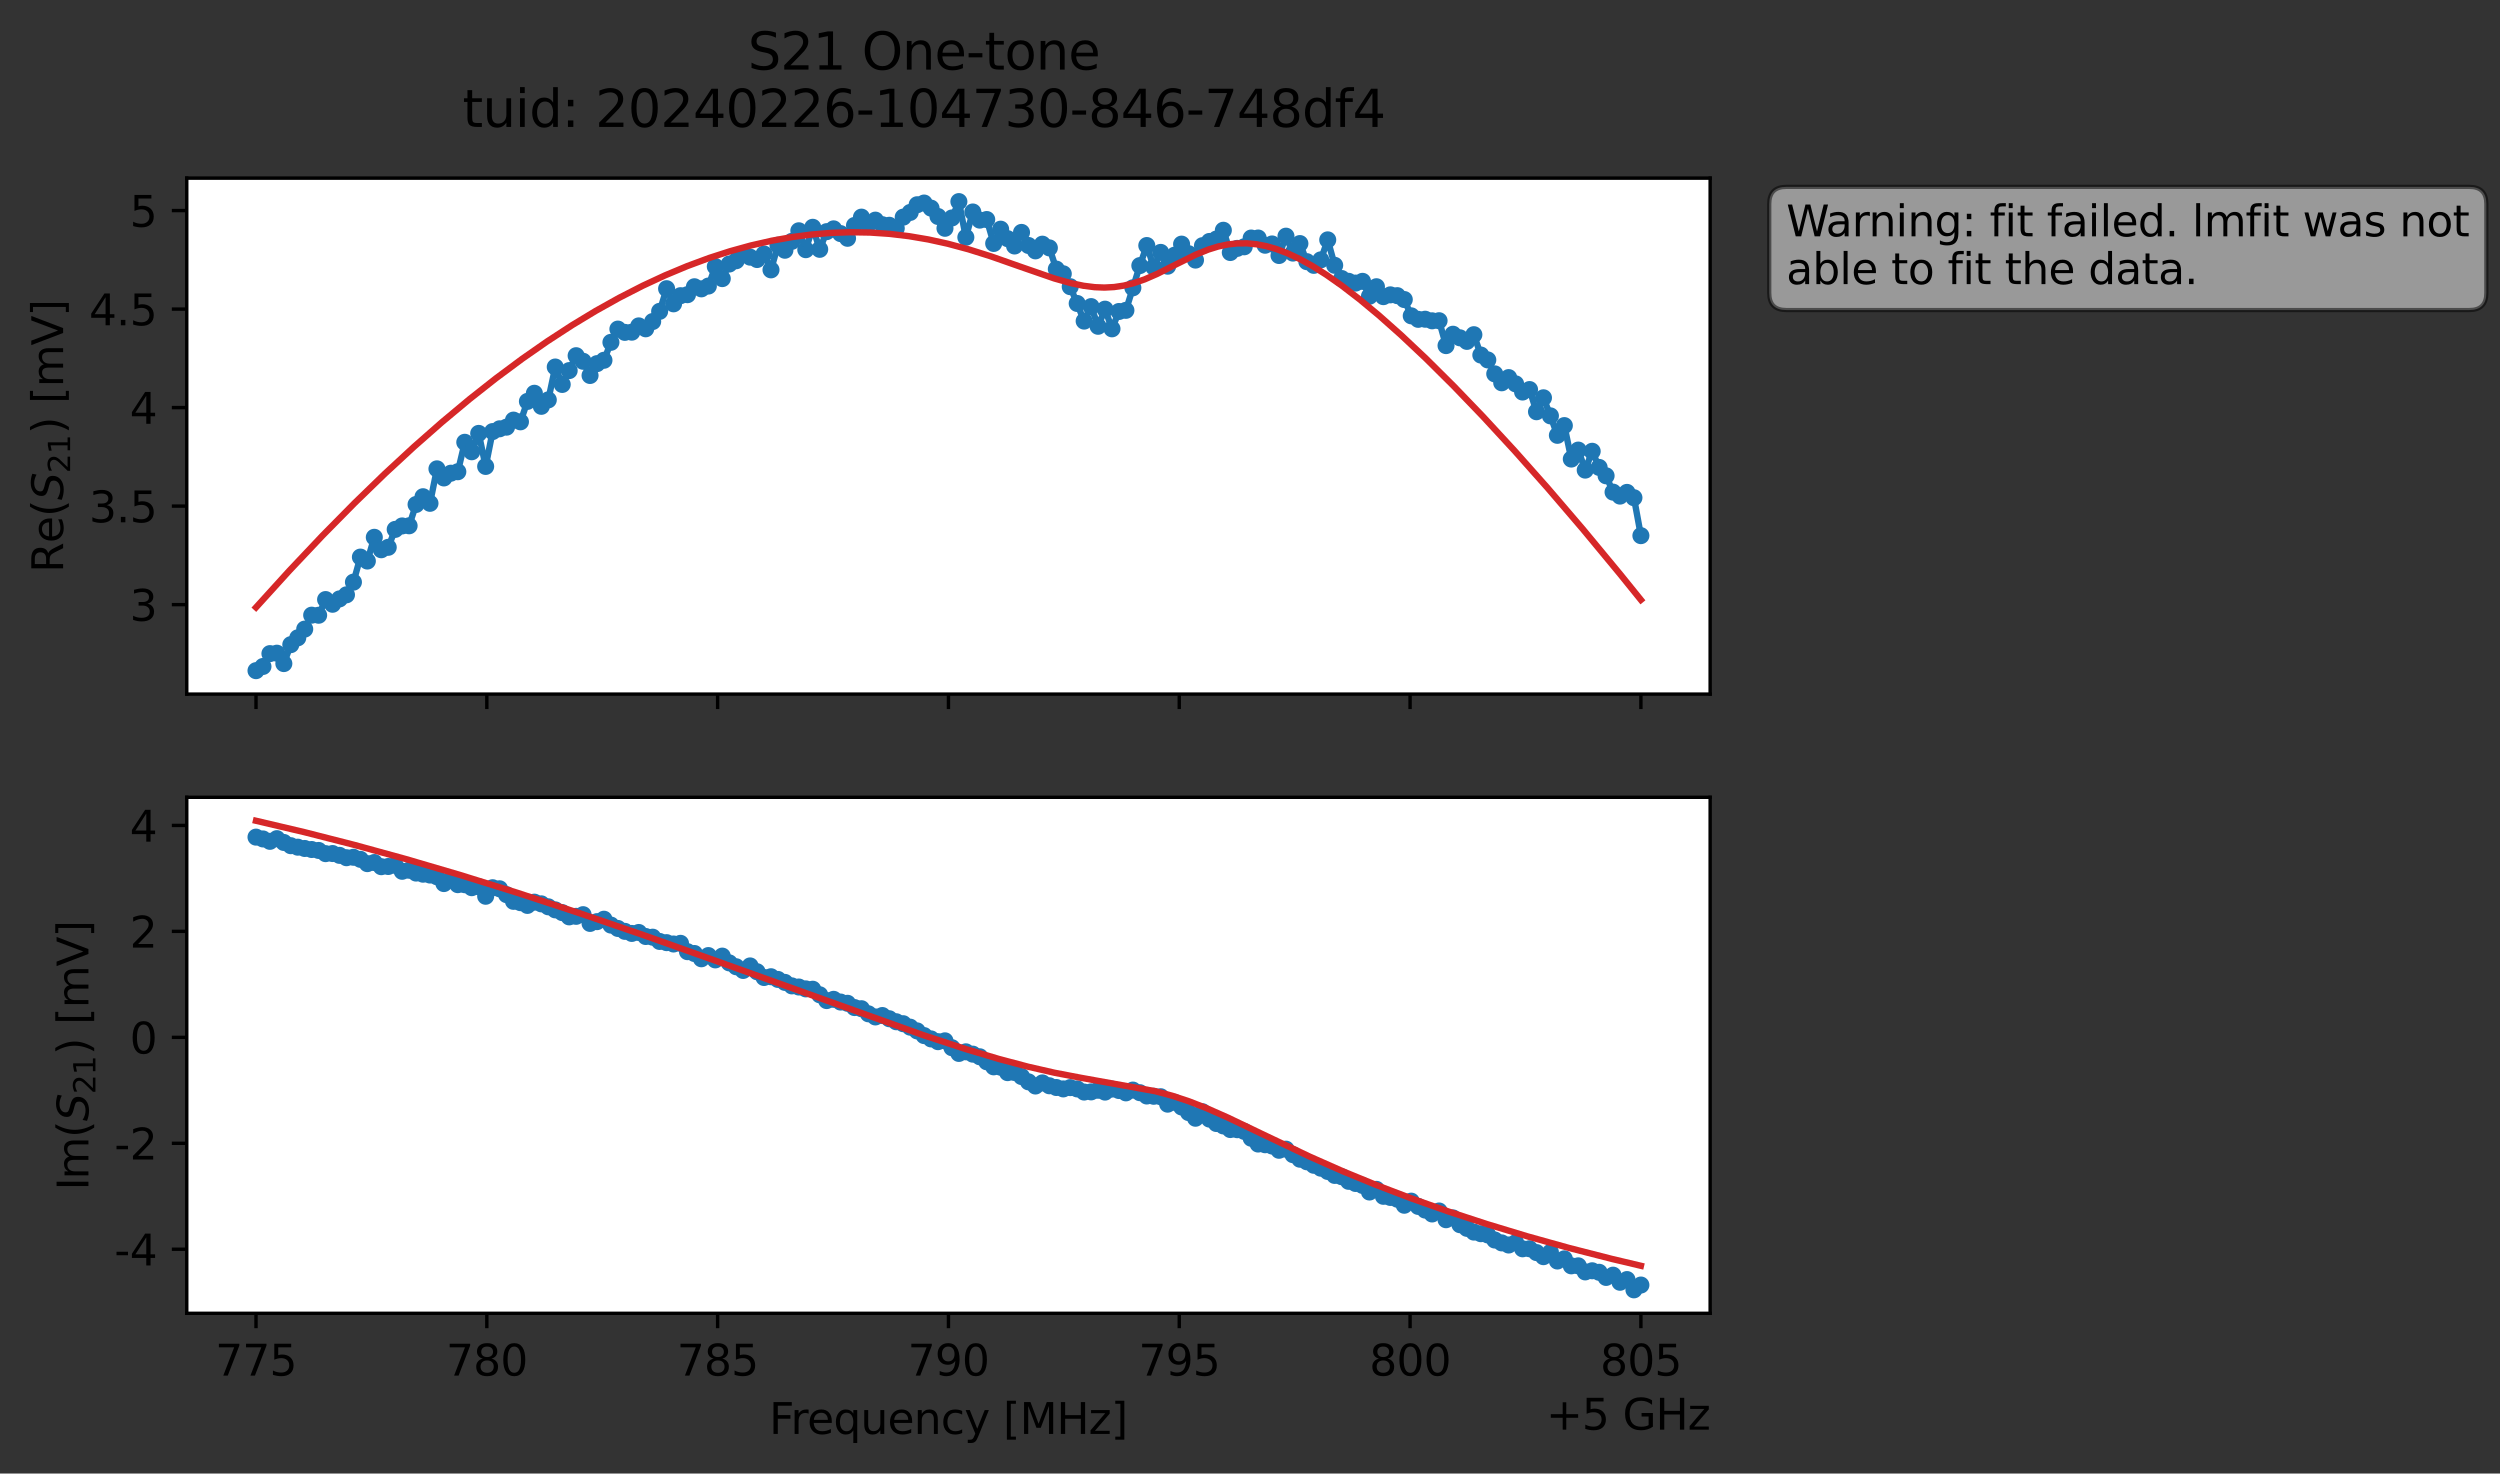 <?xml version="1.0" encoding="utf-8" standalone="no"?>
<!DOCTYPE svg PUBLIC "-//W3C//DTD SVG 1.1//EN"
  "http://www.w3.org/Graphics/SVG/1.1/DTD/svg11.dtd">
<svg xmlns:xlink="http://www.w3.org/1999/xlink" width="586.065pt" height="345.428pt" viewBox="0 0 586.065 345.428" xmlns="http://www.w3.org/2000/svg" version="1.1">
 <rect x="0" y="0" width="586.065" height="345.428" fill="#333333" stroke="none"/>
 <defs>
  <style type="text/css">*{stroke-linejoin: round; stroke-linecap: butt}</style>
 </defs>
 <g id="figure_1">
  <g id="patch_1">
   <path d="M 0 345.428 
L 586.065 345.428 
L 586.065 -0 
L 0 -0 
L 0 345.428 
z
" style="fill: none; opacity: 0"/>
  </g>
  <g id="axes_1">
   <g id="patch_2">
    <path d="M 43.781 162.72 
L 400.901 162.72 
L 400.901 41.76 
L 43.781 41.76 
z
" style="fill: #ffffff"/>
   </g>
   <g id="matplotlib.axis_1">
    <g id="xtick_1">
     <g id="line2d_1">
      <defs>
       <path id="m5fd8baba94" d="M 0 0 
L 0 3.5 
" style="stroke: #000000; stroke-width: 0.8"/>
      </defs>
      <g>
       <use xlink:href="#m5fd8baba94" x="60.014" y="162.72" style="stroke: #000000; stroke-width: 0.8"/>
      </g>
     </g>
    </g>
    <g id="xtick_2">
     <g id="line2d_2">
      <g>
       <use xlink:href="#m5fd8baba94" x="114.123" y="162.72" style="stroke: #000000; stroke-width: 0.8"/>
      </g>
     </g>
    </g>
    <g id="xtick_3">
     <g id="line2d_3">
      <g>
       <use xlink:href="#m5fd8baba94" x="168.232" y="162.72" style="stroke: #000000; stroke-width: 0.8"/>
      </g>
     </g>
    </g>
    <g id="xtick_4">
     <g id="line2d_4">
      <g>
       <use xlink:href="#m5fd8baba94" x="222.341" y="162.72" style="stroke: #000000; stroke-width: 0.8"/>
      </g>
     </g>
    </g>
    <g id="xtick_5">
     <g id="line2d_5">
      <g>
       <use xlink:href="#m5fd8baba94" x="276.45" y="162.72" style="stroke: #000000; stroke-width: 0.8"/>
      </g>
     </g>
    </g>
    <g id="xtick_6">
     <g id="line2d_6">
      <g>
       <use xlink:href="#m5fd8baba94" x="330.559" y="162.72" style="stroke: #000000; stroke-width: 0.8"/>
      </g>
     </g>
    </g>
    <g id="xtick_7">
     <g id="line2d_7">
      <g>
       <use xlink:href="#m5fd8baba94" x="384.669" y="162.72" style="stroke: #000000; stroke-width: 0.8"/>
      </g>
     </g>
    </g>
   </g>
   <g id="matplotlib.axis_2">
    <g id="ytick_1">
     <g id="line2d_8">
      <defs>
       <path id="m070534688f" d="M 0 0 
L -3.5 0 
" style="stroke: #000000; stroke-width: 0.8"/>
      </defs>
      <g>
       <use xlink:href="#m070534688f" x="43.781" y="141.738" style="stroke: #000000; stroke-width: 0.8"/>
      </g>
     </g>
     <g id="text_1">
      <!-- 3 -->
      <g transform="translate(30.419 145.537) scale(0.1 -0.1)">
       <defs>
        <path id="DejaVuSans-33" d="M 2597 2516 
Q 3050 2419 3304 2112 
Q 3559 1806 3559 1356 
Q 3559 666 3084 287 
Q 2609 -91 1734 -91 
Q 1441 -91 1130 -33 
Q 819 25 488 141 
L 488 750 
Q 750 597 1062 519 
Q 1375 441 1716 441 
Q 2309 441 2620 675 
Q 2931 909 2931 1356 
Q 2931 1769 2642 2001 
Q 2353 2234 1838 2234 
L 1294 2234 
L 1294 2753 
L 1863 2753 
Q 2328 2753 2575 2939 
Q 2822 3125 2822 3475 
Q 2822 3834 2567 4026 
Q 2313 4219 1838 4219 
Q 1578 4219 1281 4162 
Q 984 4106 628 3988 
L 628 4550 
Q 988 4650 1302 4700 
Q 1616 4750 1894 4750 
Q 2613 4750 3031 4423 
Q 3450 4097 3450 3541 
Q 3450 3153 3228 2886 
Q 3006 2619 2597 2516 
z
" transform="scale(0.016)"/>
       </defs>
       <use xlink:href="#DejaVuSans-33"/>
      </g>
     </g>
    </g>
    <g id="ytick_2">
     <g id="line2d_9">
      <g>
       <use xlink:href="#m070534688f" x="43.781" y="118.644" style="stroke: #000000; stroke-width: 0.8"/>
      </g>
     </g>
     <g id="text_2">
      <!-- 3.5 -->
      <g transform="translate(20.878 122.443) scale(0.1 -0.1)">
       <defs>
        <path id="DejaVuSans-2e" d="M 684 794 
L 1344 794 
L 1344 0 
L 684 0 
L 684 794 
z
" transform="scale(0.016)"/>
        <path id="DejaVuSans-35" d="M 691 4666 
L 3169 4666 
L 3169 4134 
L 1269 4134 
L 1269 2991 
Q 1406 3038 1543 3061 
Q 1681 3084 1819 3084 
Q 2600 3084 3056 2656 
Q 3513 2228 3513 1497 
Q 3513 744 3044 326 
Q 2575 -91 1722 -91 
Q 1428 -91 1123 -41 
Q 819 9 494 109 
L 494 744 
Q 775 591 1075 516 
Q 1375 441 1709 441 
Q 2250 441 2565 725 
Q 2881 1009 2881 1497 
Q 2881 1984 2565 2268 
Q 2250 2553 1709 2553 
Q 1456 2553 1204 2497 
Q 953 2441 691 2322 
L 691 4666 
z
" transform="scale(0.016)"/>
       </defs>
       <use xlink:href="#DejaVuSans-33"/>
       <use xlink:href="#DejaVuSans-2e" x="63.623"/>
       <use xlink:href="#DejaVuSans-35" x="95.41"/>
      </g>
     </g>
    </g>
    <g id="ytick_3">
     <g id="line2d_10">
      <g>
       <use xlink:href="#m070534688f" x="43.781" y="95.551" style="stroke: #000000; stroke-width: 0.8"/>
      </g>
     </g>
     <g id="text_3">
      <!-- 4 -->
      <g transform="translate(30.419 99.35) scale(0.1 -0.1)">
       <defs>
        <path id="DejaVuSans-34" d="M 2419 4116 
L 825 1625 
L 2419 1625 
L 2419 4116 
z
M 2253 4666 
L 3047 4666 
L 3047 1625 
L 3713 1625 
L 3713 1100 
L 3047 1100 
L 3047 0 
L 2419 0 
L 2419 1100 
L 313 1100 
L 313 1709 
L 2253 4666 
z
" transform="scale(0.016)"/>
       </defs>
       <use xlink:href="#DejaVuSans-34"/>
      </g>
     </g>
    </g>
    <g id="ytick_4">
     <g id="line2d_11">
      <g>
       <use xlink:href="#m070534688f" x="43.781" y="72.457" style="stroke: #000000; stroke-width: 0.8"/>
      </g>
     </g>
     <g id="text_4">
      <!-- 4.5 -->
      <g transform="translate(20.878 76.257) scale(0.1 -0.1)">
       <use xlink:href="#DejaVuSans-34"/>
       <use xlink:href="#DejaVuSans-2e" x="63.623"/>
       <use xlink:href="#DejaVuSans-35" x="95.41"/>
      </g>
     </g>
    </g>
    <g id="ytick_5">
     <g id="line2d_12">
      <g>
       <use xlink:href="#m070534688f" x="43.781" y="49.364" style="stroke: #000000; stroke-width: 0.8"/>
      </g>
     </g>
     <g id="text_5">
      <!-- 5 -->
      <g transform="translate(30.419 53.163) scale(0.1 -0.1)">
       <use xlink:href="#DejaVuSans-35"/>
      </g>
     </g>
    </g>
    <g id="text_6">
     <!-- Re$(S_{21})$ [mV] -->
     <g transform="translate(14.798 134.24) rotate(-90) scale(0.1 -0.1)">
      <defs>
       <path id="DejaVuSans-52" d="M 2841 2188 
Q 3044 2119 3236 1894 
Q 3428 1669 3622 1275 
L 4263 0 
L 3584 0 
L 2988 1197 
Q 2756 1666 2539 1819 
Q 2322 1972 1947 1972 
L 1259 1972 
L 1259 0 
L 628 0 
L 628 4666 
L 2053 4666 
Q 2853 4666 3247 4331 
Q 3641 3997 3641 3322 
Q 3641 2881 3436 2590 
Q 3231 2300 2841 2188 
z
M 1259 4147 
L 1259 2491 
L 2053 2491 
Q 2509 2491 2742 2702 
Q 2975 2913 2975 3322 
Q 2975 3731 2742 3939 
Q 2509 4147 2053 4147 
L 1259 4147 
z
" transform="scale(0.016)"/>
       <path id="DejaVuSans-65" d="M 3597 1894 
L 3597 1613 
L 953 1613 
Q 991 1019 1311 708 
Q 1631 397 2203 397 
Q 2534 397 2845 478 
Q 3156 559 3463 722 
L 3463 178 
Q 3153 47 2828 -22 
Q 2503 -91 2169 -91 
Q 1331 -91 842 396 
Q 353 884 353 1716 
Q 353 2575 817 3079 
Q 1281 3584 2069 3584 
Q 2775 3584 3186 3129 
Q 3597 2675 3597 1894 
z
M 3022 2063 
Q 3016 2534 2758 2815 
Q 2500 3097 2075 3097 
Q 1594 3097 1305 2825 
Q 1016 2553 972 2059 
L 3022 2063 
z
" transform="scale(0.016)"/>
       <path id="DejaVuSans-28" d="M 1984 4856 
Q 1566 4138 1362 3434 
Q 1159 2731 1159 2009 
Q 1159 1288 1364 580 
Q 1569 -128 1984 -844 
L 1484 -844 
Q 1016 -109 783 600 
Q 550 1309 550 2009 
Q 550 2706 781 3412 
Q 1013 4119 1484 4856 
L 1984 4856 
z
" transform="scale(0.016)"/>
       <path id="DejaVuSans-Oblique-53" d="M 3859 4513 
L 3738 3897 
Q 3422 4066 3111 4152 
Q 2800 4238 2509 4238 
Q 1944 4238 1609 3991 
Q 1275 3744 1275 3334 
Q 1275 3109 1398 2989 
Q 1522 2869 2034 2731 
L 2413 2638 
Q 3053 2472 3303 2217 
Q 3553 1963 3553 1503 
Q 3553 797 2998 353 
Q 2444 -91 1538 -91 
Q 1166 -91 791 -17 
Q 416 56 38 206 
L 166 856 
Q 513 641 861 531 
Q 1209 422 1556 422 
Q 2147 422 2503 684 
Q 2859 947 2859 1369 
Q 2859 1650 2717 1795 
Q 2575 1941 2106 2059 
L 1728 2156 
Q 1081 2325 845 2545 
Q 609 2766 609 3163 
Q 609 3859 1145 4304 
Q 1681 4750 2541 4750 
Q 2875 4750 3203 4690 
Q 3531 4631 3859 4513 
z
" transform="scale(0.016)"/>
       <path id="DejaVuSans-32" d="M 1228 531 
L 3431 531 
L 3431 0 
L 469 0 
L 469 531 
Q 828 903 1448 1529 
Q 2069 2156 2228 2338 
Q 2531 2678 2651 2914 
Q 2772 3150 2772 3378 
Q 2772 3750 2511 3984 
Q 2250 4219 1831 4219 
Q 1534 4219 1204 4116 
Q 875 4013 500 3803 
L 500 4441 
Q 881 4594 1212 4672 
Q 1544 4750 1819 4750 
Q 2544 4750 2975 4387 
Q 3406 4025 3406 3419 
Q 3406 3131 3298 2873 
Q 3191 2616 2906 2266 
Q 2828 2175 2409 1742 
Q 1991 1309 1228 531 
z
" transform="scale(0.016)"/>
       <path id="DejaVuSans-31" d="M 794 531 
L 1825 531 
L 1825 4091 
L 703 3866 
L 703 4441 
L 1819 4666 
L 2450 4666 
L 2450 531 
L 3481 531 
L 3481 0 
L 794 0 
L 794 531 
z
" transform="scale(0.016)"/>
       <path id="DejaVuSans-29" d="M 513 4856 
L 1013 4856 
Q 1481 4119 1714 3412 
Q 1947 2706 1947 2009 
Q 1947 1309 1714 600 
Q 1481 -109 1013 -844 
L 513 -844 
Q 928 -128 1133 580 
Q 1338 1288 1338 2009 
Q 1338 2731 1133 3434 
Q 928 4138 513 4856 
z
" transform="scale(0.016)"/>
       <path id="DejaVuSans-20" transform="scale(0.016)"/>
       <path id="DejaVuSans-5b" d="M 550 4863 
L 1875 4863 
L 1875 4416 
L 1125 4416 
L 1125 -397 
L 1875 -397 
L 1875 -844 
L 550 -844 
L 550 4863 
z
" transform="scale(0.016)"/>
       <path id="DejaVuSans-6d" d="M 3328 2828 
Q 3544 3216 3844 3400 
Q 4144 3584 4550 3584 
Q 5097 3584 5394 3201 
Q 5691 2819 5691 2113 
L 5691 0 
L 5113 0 
L 5113 2094 
Q 5113 2597 4934 2840 
Q 4756 3084 4391 3084 
Q 3944 3084 3684 2787 
Q 3425 2491 3425 1978 
L 3425 0 
L 2847 0 
L 2847 2094 
Q 2847 2600 2669 2842 
Q 2491 3084 2119 3084 
Q 1678 3084 1418 2786 
Q 1159 2488 1159 1978 
L 1159 0 
L 581 0 
L 581 3500 
L 1159 3500 
L 1159 2956 
Q 1356 3278 1631 3431 
Q 1906 3584 2284 3584 
Q 2666 3584 2933 3390 
Q 3200 3197 3328 2828 
z
" transform="scale(0.016)"/>
       <path id="DejaVuSans-56" d="M 1831 0 
L 50 4666 
L 709 4666 
L 2188 738 
L 3669 4666 
L 4325 4666 
L 2547 0 
L 1831 0 
z
" transform="scale(0.016)"/>
       <path id="DejaVuSans-5d" d="M 1947 4863 
L 1947 -844 
L 622 -844 
L 622 -397 
L 1369 -397 
L 1369 4416 
L 622 4416 
L 622 4863 
L 1947 4863 
z
" transform="scale(0.016)"/>
      </defs>
      <use xlink:href="#DejaVuSans-52" transform="translate(0 0.016)"/>
      <use xlink:href="#DejaVuSans-65" transform="translate(69.482 0.016)"/>
      <use xlink:href="#DejaVuSans-28" transform="translate(131.006 0.016)"/>
      <use xlink:href="#DejaVuSans-Oblique-53" transform="translate(170.02 0.016)"/>
      <use xlink:href="#DejaVuSans-32" transform="translate(233.496 -16.391) scale(0.7)"/>
      <use xlink:href="#DejaVuSans-31" transform="translate(278.032 -16.391) scale(0.7)"/>
      <use xlink:href="#DejaVuSans-29" transform="translate(325.303 0.016)"/>
      <use xlink:href="#DejaVuSans-20" transform="translate(364.316 0.016)"/>
      <use xlink:href="#DejaVuSans-5b" transform="translate(396.104 0.016)"/>
      <use xlink:href="#DejaVuSans-6d" transform="translate(435.117 0.016)"/>
      <use xlink:href="#DejaVuSans-56" transform="translate(532.529 0.016)"/>
      <use xlink:href="#DejaVuSans-5d" transform="translate(600.938 0.016)"/>
     </g>
    </g>
   </g>
   <g id="line2d_13">
    <path d="M 60.014 157.222 
L 61.645 156.238 
L 63.277 153.225 
L 64.908 153.127 
L 66.54 155.561 
L 68.171 151.123 
L 69.803 149.523 
L 71.434 147.477 
L 73.065 144.212 
L 74.697 144.23 
L 76.328 140.552 
L 77.96 141.654 
L 79.591 140.396 
L 81.223 139.439 
L 82.854 136.471 
L 84.485 130.597 
L 86.117 131.522 
L 87.748 125.957 
L 89.38 128.875 
L 91.011 128.304 
L 92.643 124.104 
L 94.274 123.294 
L 95.905 123.258 
L 97.537 118.264 
L 99.168 116.445 
L 100.8 117.992 
L 102.431 109.91 
L 104.063 112.043 
L 105.694 110.931 
L 107.325 110.587 
L 108.957 103.683 
L 110.588 105.904 
L 112.22 101.6 
L 113.851 109.345 
L 115.483 101.171 
L 117.114 100.524 
L 118.745 100.136 
L 120.377 98.484 
L 122.008 98.886 
L 123.64 94.101 
L 125.271 92.193 
L 126.903 95.253 
L 128.534 93.746 
L 130.165 86.037 
L 131.797 90.124 
L 135.06 83.384 
L 136.691 84.692 
L 138.323 88.023 
L 139.954 85.247 
L 141.585 84.457 
L 143.217 80.251 
L 144.848 77.148 
L 146.48 77.917 
L 148.111 77.87 
L 149.743 76.397 
L 151.374 77.079 
L 153.005 75.376 
L 154.637 72.987 
L 156.268 67.678 
L 157.9 71.226 
L 159.531 69.317 
L 161.163 69.081 
L 162.794 67.223 
L 164.425 67.715 
L 166.057 67.059 
L 167.688 62.488 
L 169.32 65.316 
L 170.951 61.899 
L 172.583 61.123 
L 174.214 59.575 
L 175.845 60.284 
L 177.477 60.84 
L 179.108 59.55 
L 180.74 63.262 
L 182.371 57.484 
L 184.003 58.663 
L 185.634 56.579 
L 187.266 54.101 
L 188.897 58.534 
L 190.528 53.283 
L 192.16 58.45 
L 193.791 54.305 
L 195.423 53.651 
L 198.686 55.862 
L 200.317 52.857 
L 201.948 50.902 
L 203.58 52.553 
L 205.211 51.605 
L 206.843 52.676 
L 208.474 52.811 
L 210.106 53.521 
L 211.737 50.907 
L 213.368 49.801 
L 215 47.998 
L 216.631 47.598 
L 218.263 48.791 
L 219.894 50.751 
L 221.526 53.517 
L 223.157 51.096 
L 224.788 47.258 
L 226.42 55.632 
L 228.051 49.695 
L 229.683 51.601 
L 231.314 51.462 
L 232.946 57.075 
L 234.577 53.724 
L 236.208 55.948 
L 237.84 57.667 
L 239.471 54.482 
L 241.103 57.545 
L 242.734 58.809 
L 244.366 57.242 
L 245.997 58.109 
L 247.628 63.086 
L 249.26 64.186 
L 250.891 67.208 
L 254.154 75.273 
L 255.786 71.874 
L 257.417 76.491 
L 259.048 72.476 
L 260.68 77.085 
L 262.311 73.024 
L 263.943 72.753 
L 267.206 62.26 
L 268.837 57.559 
L 270.468 62.618 
L 272.1 59.167 
L 273.731 62.402 
L 276.994 57.23 
L 278.626 59.466 
L 280.257 60.972 
L 281.888 57.593 
L 283.52 56.605 
L 285.151 56.042 
L 286.783 53.979 
L 288.414 59.198 
L 290.046 58.225 
L 291.677 57.855 
L 293.308 55.801 
L 294.94 55.795 
L 296.571 57.489 
L 298.203 57.19 
L 299.834 59.897 
L 301.466 55.364 
L 303.097 59.33 
L 304.728 57.097 
L 306.36 61.342 
L 307.991 62.206 
L 309.623 60.92 
L 311.254 56.23 
L 312.886 62.198 
L 314.517 65.293 
L 316.148 65.948 
L 317.78 66.363 
L 319.411 65.954 
L 321.043 69.44 
L 322.674 67.219 
L 324.306 69.541 
L 325.937 69.123 
L 327.568 69.31 
L 329.2 70.219 
L 330.831 74.039 
L 332.463 74.861 
L 334.094 74.835 
L 335.726 75.208 
L 337.357 75.184 
L 338.988 81.019 
L 340.62 78.353 
L 343.883 80.03 
L 345.514 78.46 
L 347.146 83.232 
L 348.777 84.378 
L 350.408 87.644 
L 352.04 89.735 
L 353.671 88.519 
L 355.303 89.986 
L 356.934 91.903 
L 358.566 91.321 
L 360.197 96.521 
L 361.829 93.253 
L 363.46 97.49 
L 365.091 102.053 
L 366.723 99.77 
L 368.354 107.615 
L 369.986 105.512 
L 371.617 110.205 
L 373.249 105.792 
L 374.88 109.575 
L 376.511 111.539 
L 378.143 115.368 
L 379.774 116.298 
L 381.406 115.431 
L 383.037 116.678 
L 384.669 125.57 
L 384.669 125.57 
" clip-path="url(#p420897d57e)" style="fill: none; stroke: #1f77b4; stroke-width: 1.5; stroke-linecap: square"/>
    <defs>
     <path id="m531f73a127" d="M 0 1.5 
C 0.398 1.5 0.779 1.342 1.061 1.061 
C 1.342 0.779 1.5 0.398 1.5 0 
C 1.5 -0.398 1.342 -0.779 1.061 -1.061 
C 0.779 -1.342 0.398 -1.5 0 -1.5 
C -0.398 -1.5 -0.779 -1.342 -1.061 -1.061 
C -1.342 -0.779 -1.5 -0.398 -1.5 0 
C -1.5 0.398 -1.342 0.779 -1.061 1.061 
C -0.779 1.342 -0.398 1.5 0 1.5 
z
" style="stroke: #1f77b4"/>
    </defs>
    <g clip-path="url(#p420897d57e)">
     <use xlink:href="#m531f73a127" x="60.014" y="157.222" style="fill: #1f77b4; stroke: #1f77b4"/>
     <use xlink:href="#m531f73a127" x="61.645" y="156.238" style="fill: #1f77b4; stroke: #1f77b4"/>
     <use xlink:href="#m531f73a127" x="63.277" y="153.225" style="fill: #1f77b4; stroke: #1f77b4"/>
     <use xlink:href="#m531f73a127" x="64.908" y="153.127" style="fill: #1f77b4; stroke: #1f77b4"/>
     <use xlink:href="#m531f73a127" x="66.54" y="155.561" style="fill: #1f77b4; stroke: #1f77b4"/>
     <use xlink:href="#m531f73a127" x="68.171" y="151.123" style="fill: #1f77b4; stroke: #1f77b4"/>
     <use xlink:href="#m531f73a127" x="69.803" y="149.523" style="fill: #1f77b4; stroke: #1f77b4"/>
     <use xlink:href="#m531f73a127" x="71.434" y="147.477" style="fill: #1f77b4; stroke: #1f77b4"/>
     <use xlink:href="#m531f73a127" x="73.065" y="144.212" style="fill: #1f77b4; stroke: #1f77b4"/>
     <use xlink:href="#m531f73a127" x="74.697" y="144.23" style="fill: #1f77b4; stroke: #1f77b4"/>
     <use xlink:href="#m531f73a127" x="76.328" y="140.552" style="fill: #1f77b4; stroke: #1f77b4"/>
     <use xlink:href="#m531f73a127" x="77.96" y="141.654" style="fill: #1f77b4; stroke: #1f77b4"/>
     <use xlink:href="#m531f73a127" x="79.591" y="140.396" style="fill: #1f77b4; stroke: #1f77b4"/>
     <use xlink:href="#m531f73a127" x="81.223" y="139.439" style="fill: #1f77b4; stroke: #1f77b4"/>
     <use xlink:href="#m531f73a127" x="82.854" y="136.471" style="fill: #1f77b4; stroke: #1f77b4"/>
     <use xlink:href="#m531f73a127" x="84.485" y="130.597" style="fill: #1f77b4; stroke: #1f77b4"/>
     <use xlink:href="#m531f73a127" x="86.117" y="131.522" style="fill: #1f77b4; stroke: #1f77b4"/>
     <use xlink:href="#m531f73a127" x="87.748" y="125.957" style="fill: #1f77b4; stroke: #1f77b4"/>
     <use xlink:href="#m531f73a127" x="89.38" y="128.875" style="fill: #1f77b4; stroke: #1f77b4"/>
     <use xlink:href="#m531f73a127" x="91.011" y="128.304" style="fill: #1f77b4; stroke: #1f77b4"/>
     <use xlink:href="#m531f73a127" x="92.643" y="124.104" style="fill: #1f77b4; stroke: #1f77b4"/>
     <use xlink:href="#m531f73a127" x="94.274" y="123.294" style="fill: #1f77b4; stroke: #1f77b4"/>
     <use xlink:href="#m531f73a127" x="95.905" y="123.258" style="fill: #1f77b4; stroke: #1f77b4"/>
     <use xlink:href="#m531f73a127" x="97.537" y="118.264" style="fill: #1f77b4; stroke: #1f77b4"/>
     <use xlink:href="#m531f73a127" x="99.168" y="116.445" style="fill: #1f77b4; stroke: #1f77b4"/>
     <use xlink:href="#m531f73a127" x="100.8" y="117.992" style="fill: #1f77b4; stroke: #1f77b4"/>
     <use xlink:href="#m531f73a127" x="102.431" y="109.91" style="fill: #1f77b4; stroke: #1f77b4"/>
     <use xlink:href="#m531f73a127" x="104.063" y="112.043" style="fill: #1f77b4; stroke: #1f77b4"/>
     <use xlink:href="#m531f73a127" x="105.694" y="110.931" style="fill: #1f77b4; stroke: #1f77b4"/>
     <use xlink:href="#m531f73a127" x="107.325" y="110.587" style="fill: #1f77b4; stroke: #1f77b4"/>
     <use xlink:href="#m531f73a127" x="108.957" y="103.683" style="fill: #1f77b4; stroke: #1f77b4"/>
     <use xlink:href="#m531f73a127" x="110.588" y="105.904" style="fill: #1f77b4; stroke: #1f77b4"/>
     <use xlink:href="#m531f73a127" x="112.22" y="101.6" style="fill: #1f77b4; stroke: #1f77b4"/>
     <use xlink:href="#m531f73a127" x="113.851" y="109.345" style="fill: #1f77b4; stroke: #1f77b4"/>
     <use xlink:href="#m531f73a127" x="115.483" y="101.171" style="fill: #1f77b4; stroke: #1f77b4"/>
     <use xlink:href="#m531f73a127" x="117.114" y="100.524" style="fill: #1f77b4; stroke: #1f77b4"/>
     <use xlink:href="#m531f73a127" x="118.745" y="100.136" style="fill: #1f77b4; stroke: #1f77b4"/>
     <use xlink:href="#m531f73a127" x="120.377" y="98.484" style="fill: #1f77b4; stroke: #1f77b4"/>
     <use xlink:href="#m531f73a127" x="122.008" y="98.886" style="fill: #1f77b4; stroke: #1f77b4"/>
     <use xlink:href="#m531f73a127" x="123.64" y="94.101" style="fill: #1f77b4; stroke: #1f77b4"/>
     <use xlink:href="#m531f73a127" x="125.271" y="92.193" style="fill: #1f77b4; stroke: #1f77b4"/>
     <use xlink:href="#m531f73a127" x="126.903" y="95.253" style="fill: #1f77b4; stroke: #1f77b4"/>
     <use xlink:href="#m531f73a127" x="128.534" y="93.746" style="fill: #1f77b4; stroke: #1f77b4"/>
     <use xlink:href="#m531f73a127" x="130.165" y="86.037" style="fill: #1f77b4; stroke: #1f77b4"/>
     <use xlink:href="#m531f73a127" x="131.797" y="90.124" style="fill: #1f77b4; stroke: #1f77b4"/>
     <use xlink:href="#m531f73a127" x="133.428" y="86.878" style="fill: #1f77b4; stroke: #1f77b4"/>
     <use xlink:href="#m531f73a127" x="135.06" y="83.384" style="fill: #1f77b4; stroke: #1f77b4"/>
     <use xlink:href="#m531f73a127" x="136.691" y="84.692" style="fill: #1f77b4; stroke: #1f77b4"/>
     <use xlink:href="#m531f73a127" x="138.323" y="88.023" style="fill: #1f77b4; stroke: #1f77b4"/>
     <use xlink:href="#m531f73a127" x="139.954" y="85.247" style="fill: #1f77b4; stroke: #1f77b4"/>
     <use xlink:href="#m531f73a127" x="141.585" y="84.457" style="fill: #1f77b4; stroke: #1f77b4"/>
     <use xlink:href="#m531f73a127" x="143.217" y="80.251" style="fill: #1f77b4; stroke: #1f77b4"/>
     <use xlink:href="#m531f73a127" x="144.848" y="77.148" style="fill: #1f77b4; stroke: #1f77b4"/>
     <use xlink:href="#m531f73a127" x="146.48" y="77.917" style="fill: #1f77b4; stroke: #1f77b4"/>
     <use xlink:href="#m531f73a127" x="148.111" y="77.87" style="fill: #1f77b4; stroke: #1f77b4"/>
     <use xlink:href="#m531f73a127" x="149.743" y="76.397" style="fill: #1f77b4; stroke: #1f77b4"/>
     <use xlink:href="#m531f73a127" x="151.374" y="77.079" style="fill: #1f77b4; stroke: #1f77b4"/>
     <use xlink:href="#m531f73a127" x="153.005" y="75.376" style="fill: #1f77b4; stroke: #1f77b4"/>
     <use xlink:href="#m531f73a127" x="154.637" y="72.987" style="fill: #1f77b4; stroke: #1f77b4"/>
     <use xlink:href="#m531f73a127" x="156.268" y="67.678" style="fill: #1f77b4; stroke: #1f77b4"/>
     <use xlink:href="#m531f73a127" x="157.9" y="71.226" style="fill: #1f77b4; stroke: #1f77b4"/>
     <use xlink:href="#m531f73a127" x="159.531" y="69.317" style="fill: #1f77b4; stroke: #1f77b4"/>
     <use xlink:href="#m531f73a127" x="161.163" y="69.081" style="fill: #1f77b4; stroke: #1f77b4"/>
     <use xlink:href="#m531f73a127" x="162.794" y="67.223" style="fill: #1f77b4; stroke: #1f77b4"/>
     <use xlink:href="#m531f73a127" x="164.425" y="67.715" style="fill: #1f77b4; stroke: #1f77b4"/>
     <use xlink:href="#m531f73a127" x="166.057" y="67.059" style="fill: #1f77b4; stroke: #1f77b4"/>
     <use xlink:href="#m531f73a127" x="167.688" y="62.488" style="fill: #1f77b4; stroke: #1f77b4"/>
     <use xlink:href="#m531f73a127" x="169.32" y="65.316" style="fill: #1f77b4; stroke: #1f77b4"/>
     <use xlink:href="#m531f73a127" x="170.951" y="61.899" style="fill: #1f77b4; stroke: #1f77b4"/>
     <use xlink:href="#m531f73a127" x="172.583" y="61.123" style="fill: #1f77b4; stroke: #1f77b4"/>
     <use xlink:href="#m531f73a127" x="174.214" y="59.575" style="fill: #1f77b4; stroke: #1f77b4"/>
     <use xlink:href="#m531f73a127" x="175.845" y="60.284" style="fill: #1f77b4; stroke: #1f77b4"/>
     <use xlink:href="#m531f73a127" x="177.477" y="60.84" style="fill: #1f77b4; stroke: #1f77b4"/>
     <use xlink:href="#m531f73a127" x="179.108" y="59.55" style="fill: #1f77b4; stroke: #1f77b4"/>
     <use xlink:href="#m531f73a127" x="180.74" y="63.262" style="fill: #1f77b4; stroke: #1f77b4"/>
     <use xlink:href="#m531f73a127" x="182.371" y="57.484" style="fill: #1f77b4; stroke: #1f77b4"/>
     <use xlink:href="#m531f73a127" x="184.003" y="58.663" style="fill: #1f77b4; stroke: #1f77b4"/>
     <use xlink:href="#m531f73a127" x="185.634" y="56.579" style="fill: #1f77b4; stroke: #1f77b4"/>
     <use xlink:href="#m531f73a127" x="187.266" y="54.101" style="fill: #1f77b4; stroke: #1f77b4"/>
     <use xlink:href="#m531f73a127" x="188.897" y="58.534" style="fill: #1f77b4; stroke: #1f77b4"/>
     <use xlink:href="#m531f73a127" x="190.528" y="53.283" style="fill: #1f77b4; stroke: #1f77b4"/>
     <use xlink:href="#m531f73a127" x="192.16" y="58.45" style="fill: #1f77b4; stroke: #1f77b4"/>
     <use xlink:href="#m531f73a127" x="193.791" y="54.305" style="fill: #1f77b4; stroke: #1f77b4"/>
     <use xlink:href="#m531f73a127" x="195.423" y="53.651" style="fill: #1f77b4; stroke: #1f77b4"/>
     <use xlink:href="#m531f73a127" x="197.054" y="54.761" style="fill: #1f77b4; stroke: #1f77b4"/>
     <use xlink:href="#m531f73a127" x="198.686" y="55.862" style="fill: #1f77b4; stroke: #1f77b4"/>
     <use xlink:href="#m531f73a127" x="200.317" y="52.857" style="fill: #1f77b4; stroke: #1f77b4"/>
     <use xlink:href="#m531f73a127" x="201.948" y="50.902" style="fill: #1f77b4; stroke: #1f77b4"/>
     <use xlink:href="#m531f73a127" x="203.58" y="52.553" style="fill: #1f77b4; stroke: #1f77b4"/>
     <use xlink:href="#m531f73a127" x="205.211" y="51.605" style="fill: #1f77b4; stroke: #1f77b4"/>
     <use xlink:href="#m531f73a127" x="206.843" y="52.676" style="fill: #1f77b4; stroke: #1f77b4"/>
     <use xlink:href="#m531f73a127" x="208.474" y="52.811" style="fill: #1f77b4; stroke: #1f77b4"/>
     <use xlink:href="#m531f73a127" x="210.106" y="53.521" style="fill: #1f77b4; stroke: #1f77b4"/>
     <use xlink:href="#m531f73a127" x="211.737" y="50.907" style="fill: #1f77b4; stroke: #1f77b4"/>
     <use xlink:href="#m531f73a127" x="213.368" y="49.801" style="fill: #1f77b4; stroke: #1f77b4"/>
     <use xlink:href="#m531f73a127" x="215" y="47.998" style="fill: #1f77b4; stroke: #1f77b4"/>
     <use xlink:href="#m531f73a127" x="216.631" y="47.598" style="fill: #1f77b4; stroke: #1f77b4"/>
     <use xlink:href="#m531f73a127" x="218.263" y="48.791" style="fill: #1f77b4; stroke: #1f77b4"/>
     <use xlink:href="#m531f73a127" x="219.894" y="50.751" style="fill: #1f77b4; stroke: #1f77b4"/>
     <use xlink:href="#m531f73a127" x="221.526" y="53.517" style="fill: #1f77b4; stroke: #1f77b4"/>
     <use xlink:href="#m531f73a127" x="223.157" y="51.096" style="fill: #1f77b4; stroke: #1f77b4"/>
     <use xlink:href="#m531f73a127" x="224.788" y="47.258" style="fill: #1f77b4; stroke: #1f77b4"/>
     <use xlink:href="#m531f73a127" x="226.42" y="55.632" style="fill: #1f77b4; stroke: #1f77b4"/>
     <use xlink:href="#m531f73a127" x="228.051" y="49.695" style="fill: #1f77b4; stroke: #1f77b4"/>
     <use xlink:href="#m531f73a127" x="229.683" y="51.601" style="fill: #1f77b4; stroke: #1f77b4"/>
     <use xlink:href="#m531f73a127" x="231.314" y="51.462" style="fill: #1f77b4; stroke: #1f77b4"/>
     <use xlink:href="#m531f73a127" x="232.946" y="57.075" style="fill: #1f77b4; stroke: #1f77b4"/>
     <use xlink:href="#m531f73a127" x="234.577" y="53.724" style="fill: #1f77b4; stroke: #1f77b4"/>
     <use xlink:href="#m531f73a127" x="236.208" y="55.948" style="fill: #1f77b4; stroke: #1f77b4"/>
     <use xlink:href="#m531f73a127" x="237.84" y="57.667" style="fill: #1f77b4; stroke: #1f77b4"/>
     <use xlink:href="#m531f73a127" x="239.471" y="54.482" style="fill: #1f77b4; stroke: #1f77b4"/>
     <use xlink:href="#m531f73a127" x="241.103" y="57.545" style="fill: #1f77b4; stroke: #1f77b4"/>
     <use xlink:href="#m531f73a127" x="242.734" y="58.809" style="fill: #1f77b4; stroke: #1f77b4"/>
     <use xlink:href="#m531f73a127" x="244.366" y="57.242" style="fill: #1f77b4; stroke: #1f77b4"/>
     <use xlink:href="#m531f73a127" x="245.997" y="58.109" style="fill: #1f77b4; stroke: #1f77b4"/>
     <use xlink:href="#m531f73a127" x="247.628" y="63.086" style="fill: #1f77b4; stroke: #1f77b4"/>
     <use xlink:href="#m531f73a127" x="249.26" y="64.186" style="fill: #1f77b4; stroke: #1f77b4"/>
     <use xlink:href="#m531f73a127" x="250.891" y="67.208" style="fill: #1f77b4; stroke: #1f77b4"/>
     <use xlink:href="#m531f73a127" x="252.523" y="71.14" style="fill: #1f77b4; stroke: #1f77b4"/>
     <use xlink:href="#m531f73a127" x="254.154" y="75.273" style="fill: #1f77b4; stroke: #1f77b4"/>
     <use xlink:href="#m531f73a127" x="255.786" y="71.874" style="fill: #1f77b4; stroke: #1f77b4"/>
     <use xlink:href="#m531f73a127" x="257.417" y="76.491" style="fill: #1f77b4; stroke: #1f77b4"/>
     <use xlink:href="#m531f73a127" x="259.048" y="72.476" style="fill: #1f77b4; stroke: #1f77b4"/>
     <use xlink:href="#m531f73a127" x="260.68" y="77.085" style="fill: #1f77b4; stroke: #1f77b4"/>
     <use xlink:href="#m531f73a127" x="262.311" y="73.024" style="fill: #1f77b4; stroke: #1f77b4"/>
     <use xlink:href="#m531f73a127" x="263.943" y="72.753" style="fill: #1f77b4; stroke: #1f77b4"/>
     <use xlink:href="#m531f73a127" x="265.574" y="67.472" style="fill: #1f77b4; stroke: #1f77b4"/>
     <use xlink:href="#m531f73a127" x="267.206" y="62.26" style="fill: #1f77b4; stroke: #1f77b4"/>
     <use xlink:href="#m531f73a127" x="268.837" y="57.559" style="fill: #1f77b4; stroke: #1f77b4"/>
     <use xlink:href="#m531f73a127" x="270.468" y="62.618" style="fill: #1f77b4; stroke: #1f77b4"/>
     <use xlink:href="#m531f73a127" x="272.1" y="59.167" style="fill: #1f77b4; stroke: #1f77b4"/>
     <use xlink:href="#m531f73a127" x="273.731" y="62.402" style="fill: #1f77b4; stroke: #1f77b4"/>
     <use xlink:href="#m531f73a127" x="275.363" y="59.821" style="fill: #1f77b4; stroke: #1f77b4"/>
     <use xlink:href="#m531f73a127" x="276.994" y="57.23" style="fill: #1f77b4; stroke: #1f77b4"/>
     <use xlink:href="#m531f73a127" x="278.626" y="59.466" style="fill: #1f77b4; stroke: #1f77b4"/>
     <use xlink:href="#m531f73a127" x="280.257" y="60.972" style="fill: #1f77b4; stroke: #1f77b4"/>
     <use xlink:href="#m531f73a127" x="281.888" y="57.593" style="fill: #1f77b4; stroke: #1f77b4"/>
     <use xlink:href="#m531f73a127" x="283.52" y="56.605" style="fill: #1f77b4; stroke: #1f77b4"/>
     <use xlink:href="#m531f73a127" x="285.151" y="56.042" style="fill: #1f77b4; stroke: #1f77b4"/>
     <use xlink:href="#m531f73a127" x="286.783" y="53.979" style="fill: #1f77b4; stroke: #1f77b4"/>
     <use xlink:href="#m531f73a127" x="288.414" y="59.198" style="fill: #1f77b4; stroke: #1f77b4"/>
     <use xlink:href="#m531f73a127" x="290.046" y="58.225" style="fill: #1f77b4; stroke: #1f77b4"/>
     <use xlink:href="#m531f73a127" x="291.677" y="57.855" style="fill: #1f77b4; stroke: #1f77b4"/>
     <use xlink:href="#m531f73a127" x="293.308" y="55.801" style="fill: #1f77b4; stroke: #1f77b4"/>
     <use xlink:href="#m531f73a127" x="294.94" y="55.795" style="fill: #1f77b4; stroke: #1f77b4"/>
     <use xlink:href="#m531f73a127" x="296.571" y="57.489" style="fill: #1f77b4; stroke: #1f77b4"/>
     <use xlink:href="#m531f73a127" x="298.203" y="57.19" style="fill: #1f77b4; stroke: #1f77b4"/>
     <use xlink:href="#m531f73a127" x="299.834" y="59.897" style="fill: #1f77b4; stroke: #1f77b4"/>
     <use xlink:href="#m531f73a127" x="301.466" y="55.364" style="fill: #1f77b4; stroke: #1f77b4"/>
     <use xlink:href="#m531f73a127" x="303.097" y="59.33" style="fill: #1f77b4; stroke: #1f77b4"/>
     <use xlink:href="#m531f73a127" x="304.728" y="57.097" style="fill: #1f77b4; stroke: #1f77b4"/>
     <use xlink:href="#m531f73a127" x="306.36" y="61.342" style="fill: #1f77b4; stroke: #1f77b4"/>
     <use xlink:href="#m531f73a127" x="307.991" y="62.206" style="fill: #1f77b4; stroke: #1f77b4"/>
     <use xlink:href="#m531f73a127" x="309.623" y="60.92" style="fill: #1f77b4; stroke: #1f77b4"/>
     <use xlink:href="#m531f73a127" x="311.254" y="56.23" style="fill: #1f77b4; stroke: #1f77b4"/>
     <use xlink:href="#m531f73a127" x="312.886" y="62.198" style="fill: #1f77b4; stroke: #1f77b4"/>
     <use xlink:href="#m531f73a127" x="314.517" y="65.293" style="fill: #1f77b4; stroke: #1f77b4"/>
     <use xlink:href="#m531f73a127" x="316.148" y="65.948" style="fill: #1f77b4; stroke: #1f77b4"/>
     <use xlink:href="#m531f73a127" x="317.78" y="66.363" style="fill: #1f77b4; stroke: #1f77b4"/>
     <use xlink:href="#m531f73a127" x="319.411" y="65.954" style="fill: #1f77b4; stroke: #1f77b4"/>
     <use xlink:href="#m531f73a127" x="321.043" y="69.44" style="fill: #1f77b4; stroke: #1f77b4"/>
     <use xlink:href="#m531f73a127" x="322.674" y="67.219" style="fill: #1f77b4; stroke: #1f77b4"/>
     <use xlink:href="#m531f73a127" x="324.306" y="69.541" style="fill: #1f77b4; stroke: #1f77b4"/>
     <use xlink:href="#m531f73a127" x="325.937" y="69.123" style="fill: #1f77b4; stroke: #1f77b4"/>
     <use xlink:href="#m531f73a127" x="327.568" y="69.31" style="fill: #1f77b4; stroke: #1f77b4"/>
     <use xlink:href="#m531f73a127" x="329.2" y="70.219" style="fill: #1f77b4; stroke: #1f77b4"/>
     <use xlink:href="#m531f73a127" x="330.831" y="74.039" style="fill: #1f77b4; stroke: #1f77b4"/>
     <use xlink:href="#m531f73a127" x="332.463" y="74.861" style="fill: #1f77b4; stroke: #1f77b4"/>
     <use xlink:href="#m531f73a127" x="334.094" y="74.835" style="fill: #1f77b4; stroke: #1f77b4"/>
     <use xlink:href="#m531f73a127" x="335.726" y="75.208" style="fill: #1f77b4; stroke: #1f77b4"/>
     <use xlink:href="#m531f73a127" x="337.357" y="75.184" style="fill: #1f77b4; stroke: #1f77b4"/>
     <use xlink:href="#m531f73a127" x="338.988" y="81.019" style="fill: #1f77b4; stroke: #1f77b4"/>
     <use xlink:href="#m531f73a127" x="340.62" y="78.353" style="fill: #1f77b4; stroke: #1f77b4"/>
     <use xlink:href="#m531f73a127" x="342.251" y="79.197" style="fill: #1f77b4; stroke: #1f77b4"/>
     <use xlink:href="#m531f73a127" x="343.883" y="80.03" style="fill: #1f77b4; stroke: #1f77b4"/>
     <use xlink:href="#m531f73a127" x="345.514" y="78.46" style="fill: #1f77b4; stroke: #1f77b4"/>
     <use xlink:href="#m531f73a127" x="347.146" y="83.232" style="fill: #1f77b4; stroke: #1f77b4"/>
     <use xlink:href="#m531f73a127" x="348.777" y="84.378" style="fill: #1f77b4; stroke: #1f77b4"/>
     <use xlink:href="#m531f73a127" x="350.408" y="87.644" style="fill: #1f77b4; stroke: #1f77b4"/>
     <use xlink:href="#m531f73a127" x="352.04" y="89.735" style="fill: #1f77b4; stroke: #1f77b4"/>
     <use xlink:href="#m531f73a127" x="353.671" y="88.519" style="fill: #1f77b4; stroke: #1f77b4"/>
     <use xlink:href="#m531f73a127" x="355.303" y="89.986" style="fill: #1f77b4; stroke: #1f77b4"/>
     <use xlink:href="#m531f73a127" x="356.934" y="91.903" style="fill: #1f77b4; stroke: #1f77b4"/>
     <use xlink:href="#m531f73a127" x="358.566" y="91.321" style="fill: #1f77b4; stroke: #1f77b4"/>
     <use xlink:href="#m531f73a127" x="360.197" y="96.521" style="fill: #1f77b4; stroke: #1f77b4"/>
     <use xlink:href="#m531f73a127" x="361.829" y="93.253" style="fill: #1f77b4; stroke: #1f77b4"/>
     <use xlink:href="#m531f73a127" x="363.46" y="97.49" style="fill: #1f77b4; stroke: #1f77b4"/>
     <use xlink:href="#m531f73a127" x="365.091" y="102.053" style="fill: #1f77b4; stroke: #1f77b4"/>
     <use xlink:href="#m531f73a127" x="366.723" y="99.77" style="fill: #1f77b4; stroke: #1f77b4"/>
     <use xlink:href="#m531f73a127" x="368.354" y="107.615" style="fill: #1f77b4; stroke: #1f77b4"/>
     <use xlink:href="#m531f73a127" x="369.986" y="105.512" style="fill: #1f77b4; stroke: #1f77b4"/>
     <use xlink:href="#m531f73a127" x="371.617" y="110.205" style="fill: #1f77b4; stroke: #1f77b4"/>
     <use xlink:href="#m531f73a127" x="373.249" y="105.792" style="fill: #1f77b4; stroke: #1f77b4"/>
     <use xlink:href="#m531f73a127" x="374.88" y="109.575" style="fill: #1f77b4; stroke: #1f77b4"/>
     <use xlink:href="#m531f73a127" x="376.511" y="111.539" style="fill: #1f77b4; stroke: #1f77b4"/>
     <use xlink:href="#m531f73a127" x="378.143" y="115.368" style="fill: #1f77b4; stroke: #1f77b4"/>
     <use xlink:href="#m531f73a127" x="379.774" y="116.298" style="fill: #1f77b4; stroke: #1f77b4"/>
     <use xlink:href="#m531f73a127" x="381.406" y="115.431" style="fill: #1f77b4; stroke: #1f77b4"/>
     <use xlink:href="#m531f73a127" x="383.037" y="116.678" style="fill: #1f77b4; stroke: #1f77b4"/>
     <use xlink:href="#m531f73a127" x="384.669" y="125.57" style="fill: #1f77b4; stroke: #1f77b4"/>
    </g>
   </g>
   <g id="line2d_14">
    <path d="M 60.014 142.391 
L 67.813 133.801 
L 75.613 125.545 
L 83.088 117.965 
L 90.237 111.035 
L 97.062 104.726 
L 103.561 99.008 
L 110.061 93.582 
L 116.235 88.71 
L 122.41 84.121 
L 128.26 80.044 
L 134.109 76.236 
L 139.634 72.895 
L 145.159 69.808 
L 150.683 66.981 
L 155.883 64.565 
L 161.083 62.39 
L 166.282 60.464 
L 171.157 58.89 
L 176.032 57.543 
L 180.906 56.431 
L 185.781 55.559 
L 190.331 54.966 
L 194.88 54.591 
L 199.43 54.44 
L 203.98 54.516 
L 208.53 54.823 
L 213.079 55.364 
L 217.629 56.137 
L 222.179 57.137 
L 227.053 58.448 
L 232.253 60.082 
L 239.403 62.594 
L 247.202 65.291 
L 251.102 66.39 
L 254.027 66.996 
L 256.627 67.323 
L 258.901 67.412 
L 261.176 67.293 
L 263.451 66.953 
L 265.726 66.392 
L 268.326 65.496 
L 271.251 64.221 
L 275.475 62.09 
L 280.35 59.682 
L 283.275 58.499 
L 285.55 57.793 
L 287.825 57.308 
L 290.099 57.058 
L 292.374 57.048 
L 294.649 57.273 
L 296.924 57.721 
L 299.199 58.378 
L 301.799 59.362 
L 304.724 60.734 
L 307.648 62.352 
L 310.898 64.396 
L 314.473 66.9 
L 318.698 70.147 
L 323.247 73.929 
L 328.447 78.551 
L 334.297 84.064 
L 340.796 90.518 
L 347.621 97.613 
L 355.095 105.715 
L 362.895 114.503 
L 371.019 123.99 
L 379.794 134.588 
L 384.669 140.624 
L 384.669 140.624 
" clip-path="url(#p420897d57e)" style="fill: none; stroke: #d62728; stroke-width: 1.5; stroke-linecap: square"/>
   </g>
   <g id="patch_3">
    <path d="M 43.781 162.72 
L 43.781 41.76 
" style="fill: none; stroke: #000000; stroke-width: 0.8; stroke-linejoin: miter; stroke-linecap: square"/>
   </g>
   <g id="patch_4">
    <path d="M 400.901 162.72 
L 400.901 41.76 
" style="fill: none; stroke: #000000; stroke-width: 0.8; stroke-linejoin: miter; stroke-linecap: square"/>
   </g>
   <g id="patch_5">
    <path d="M 43.781 162.72 
L 400.901 162.72 
" style="fill: none; stroke: #000000; stroke-width: 0.8; stroke-linejoin: miter; stroke-linecap: square"/>
   </g>
   <g id="patch_6">
    <path d="M 43.781 41.76 
L 400.901 41.76 
" style="fill: none; stroke: #000000; stroke-width: 0.8; stroke-linejoin: miter; stroke-linecap: square"/>
   </g>
   <g id="text_7">
    <g id="patch_7">
     <path d="M 418.757 72.684 
L 578.865 72.684 
Q 582.865 72.684 582.865 68.684 
L 582.865 47.808 
Q 582.865 43.808 578.865 43.808 
L 418.757 43.808 
Q 414.757 43.808 414.757 47.808 
L 414.757 68.684 
Q 414.757 72.684 418.757 72.684 
z
" style="fill: #ffffff; opacity: 0.5; stroke: #000000; stroke-linejoin: miter"/>
    </g>
    <!-- Warning: fit failed. lmfit was not -->
    <g transform="translate(418.757 55.406) scale(0.1 -0.1)">
     <defs>
      <path id="DejaVuSans-57" d="M 213 4666 
L 850 4666 
L 1831 722 
L 2809 4666 
L 3519 4666 
L 4500 722 
L 5478 4666 
L 6119 4666 
L 4947 0 
L 4153 0 
L 3169 4050 
L 2175 0 
L 1381 0 
L 213 4666 
z
" transform="scale(0.016)"/>
      <path id="DejaVuSans-61" d="M 2194 1759 
Q 1497 1759 1228 1600 
Q 959 1441 959 1056 
Q 959 750 1161 570 
Q 1363 391 1709 391 
Q 2188 391 2477 730 
Q 2766 1069 2766 1631 
L 2766 1759 
L 2194 1759 
z
M 3341 1997 
L 3341 0 
L 2766 0 
L 2766 531 
Q 2569 213 2275 61 
Q 1981 -91 1556 -91 
Q 1019 -91 701 211 
Q 384 513 384 1019 
Q 384 1609 779 1909 
Q 1175 2209 1959 2209 
L 2766 2209 
L 2766 2266 
Q 2766 2663 2505 2880 
Q 2244 3097 1772 3097 
Q 1472 3097 1187 3025 
Q 903 2953 641 2809 
L 641 3341 
Q 956 3463 1253 3523 
Q 1550 3584 1831 3584 
Q 2591 3584 2966 3190 
Q 3341 2797 3341 1997 
z
" transform="scale(0.016)"/>
      <path id="DejaVuSans-72" d="M 2631 2963 
Q 2534 3019 2420 3045 
Q 2306 3072 2169 3072 
Q 1681 3072 1420 2755 
Q 1159 2438 1159 1844 
L 1159 0 
L 581 0 
L 581 3500 
L 1159 3500 
L 1159 2956 
Q 1341 3275 1631 3429 
Q 1922 3584 2338 3584 
Q 2397 3584 2469 3576 
Q 2541 3569 2628 3553 
L 2631 2963 
z
" transform="scale(0.016)"/>
      <path id="DejaVuSans-6e" d="M 3513 2113 
L 3513 0 
L 2938 0 
L 2938 2094 
Q 2938 2591 2744 2837 
Q 2550 3084 2163 3084 
Q 1697 3084 1428 2787 
Q 1159 2491 1159 1978 
L 1159 0 
L 581 0 
L 581 3500 
L 1159 3500 
L 1159 2956 
Q 1366 3272 1645 3428 
Q 1925 3584 2291 3584 
Q 2894 3584 3203 3211 
Q 3513 2838 3513 2113 
z
" transform="scale(0.016)"/>
      <path id="DejaVuSans-69" d="M 603 3500 
L 1178 3500 
L 1178 0 
L 603 0 
L 603 3500 
z
M 603 4863 
L 1178 4863 
L 1178 4134 
L 603 4134 
L 603 4863 
z
" transform="scale(0.016)"/>
      <path id="DejaVuSans-67" d="M 2906 1791 
Q 2906 2416 2648 2759 
Q 2391 3103 1925 3103 
Q 1463 3103 1205 2759 
Q 947 2416 947 1791 
Q 947 1169 1205 825 
Q 1463 481 1925 481 
Q 2391 481 2648 825 
Q 2906 1169 2906 1791 
z
M 3481 434 
Q 3481 -459 3084 -895 
Q 2688 -1331 1869 -1331 
Q 1566 -1331 1297 -1286 
Q 1028 -1241 775 -1147 
L 775 -588 
Q 1028 -725 1275 -790 
Q 1522 -856 1778 -856 
Q 2344 -856 2625 -561 
Q 2906 -266 2906 331 
L 2906 616 
Q 2728 306 2450 153 
Q 2172 0 1784 0 
Q 1141 0 747 490 
Q 353 981 353 1791 
Q 353 2603 747 3093 
Q 1141 3584 1784 3584 
Q 2172 3584 2450 3431 
Q 2728 3278 2906 2969 
L 2906 3500 
L 3481 3500 
L 3481 434 
z
" transform="scale(0.016)"/>
      <path id="DejaVuSans-3a" d="M 750 794 
L 1409 794 
L 1409 0 
L 750 0 
L 750 794 
z
M 750 3309 
L 1409 3309 
L 1409 2516 
L 750 2516 
L 750 3309 
z
" transform="scale(0.016)"/>
      <path id="DejaVuSans-66" d="M 2375 4863 
L 2375 4384 
L 1825 4384 
Q 1516 4384 1395 4259 
Q 1275 4134 1275 3809 
L 1275 3500 
L 2222 3500 
L 2222 3053 
L 1275 3053 
L 1275 0 
L 697 0 
L 697 3053 
L 147 3053 
L 147 3500 
L 697 3500 
L 697 3744 
Q 697 4328 969 4595 
Q 1241 4863 1831 4863 
L 2375 4863 
z
" transform="scale(0.016)"/>
      <path id="DejaVuSans-74" d="M 1172 4494 
L 1172 3500 
L 2356 3500 
L 2356 3053 
L 1172 3053 
L 1172 1153 
Q 1172 725 1289 603 
Q 1406 481 1766 481 
L 2356 481 
L 2356 0 
L 1766 0 
Q 1100 0 847 248 
Q 594 497 594 1153 
L 594 3053 
L 172 3053 
L 172 3500 
L 594 3500 
L 594 4494 
L 1172 4494 
z
" transform="scale(0.016)"/>
      <path id="DejaVuSans-6c" d="M 603 4863 
L 1178 4863 
L 1178 0 
L 603 0 
L 603 4863 
z
" transform="scale(0.016)"/>
      <path id="DejaVuSans-64" d="M 2906 2969 
L 2906 4863 
L 3481 4863 
L 3481 0 
L 2906 0 
L 2906 525 
Q 2725 213 2448 61 
Q 2172 -91 1784 -91 
Q 1150 -91 751 415 
Q 353 922 353 1747 
Q 353 2572 751 3078 
Q 1150 3584 1784 3584 
Q 2172 3584 2448 3432 
Q 2725 3281 2906 2969 
z
M 947 1747 
Q 947 1113 1208 752 
Q 1469 391 1925 391 
Q 2381 391 2643 752 
Q 2906 1113 2906 1747 
Q 2906 2381 2643 2742 
Q 2381 3103 1925 3103 
Q 1469 3103 1208 2742 
Q 947 2381 947 1747 
z
" transform="scale(0.016)"/>
      <path id="DejaVuSans-77" d="M 269 3500 
L 844 3500 
L 1563 769 
L 2278 3500 
L 2956 3500 
L 3675 769 
L 4391 3500 
L 4966 3500 
L 4050 0 
L 3372 0 
L 2619 2869 
L 1863 0 
L 1184 0 
L 269 3500 
z
" transform="scale(0.016)"/>
      <path id="DejaVuSans-73" d="M 2834 3397 
L 2834 2853 
Q 2591 2978 2328 3040 
Q 2066 3103 1784 3103 
Q 1356 3103 1142 2972 
Q 928 2841 928 2578 
Q 928 2378 1081 2264 
Q 1234 2150 1697 2047 
L 1894 2003 
Q 2506 1872 2764 1633 
Q 3022 1394 3022 966 
Q 3022 478 2636 193 
Q 2250 -91 1575 -91 
Q 1294 -91 989 -36 
Q 684 19 347 128 
L 347 722 
Q 666 556 975 473 
Q 1284 391 1588 391 
Q 1994 391 2212 530 
Q 2431 669 2431 922 
Q 2431 1156 2273 1281 
Q 2116 1406 1581 1522 
L 1381 1569 
Q 847 1681 609 1914 
Q 372 2147 372 2553 
Q 372 3047 722 3315 
Q 1072 3584 1716 3584 
Q 2034 3584 2315 3537 
Q 2597 3491 2834 3397 
z
" transform="scale(0.016)"/>
      <path id="DejaVuSans-6f" d="M 1959 3097 
Q 1497 3097 1228 2736 
Q 959 2375 959 1747 
Q 959 1119 1226 758 
Q 1494 397 1959 397 
Q 2419 397 2687 759 
Q 2956 1122 2956 1747 
Q 2956 2369 2687 2733 
Q 2419 3097 1959 3097 
z
M 1959 3584 
Q 2709 3584 3137 3096 
Q 3566 2609 3566 1747 
Q 3566 888 3137 398 
Q 2709 -91 1959 -91 
Q 1206 -91 779 398 
Q 353 888 353 1747 
Q 353 2609 779 3096 
Q 1206 3584 1959 3584 
z
" transform="scale(0.016)"/>
     </defs>
     <use xlink:href="#DejaVuSans-57"/>
     <use xlink:href="#DejaVuSans-61" x="92.502"/>
     <use xlink:href="#DejaVuSans-72" x="153.781"/>
     <use xlink:href="#DejaVuSans-6e" x="193.145"/>
     <use xlink:href="#DejaVuSans-69" x="256.523"/>
     <use xlink:href="#DejaVuSans-6e" x="284.307"/>
     <use xlink:href="#DejaVuSans-67" x="347.686"/>
     <use xlink:href="#DejaVuSans-3a" x="411.162"/>
     <use xlink:href="#DejaVuSans-20" x="444.854"/>
     <use xlink:href="#DejaVuSans-66" x="476.641"/>
     <use xlink:href="#DejaVuSans-69" x="511.846"/>
     <use xlink:href="#DejaVuSans-74" x="539.629"/>
     <use xlink:href="#DejaVuSans-20" x="578.838"/>
     <use xlink:href="#DejaVuSans-66" x="610.625"/>
     <use xlink:href="#DejaVuSans-61" x="645.83"/>
     <use xlink:href="#DejaVuSans-69" x="707.109"/>
     <use xlink:href="#DejaVuSans-6c" x="734.893"/>
     <use xlink:href="#DejaVuSans-65" x="762.676"/>
     <use xlink:href="#DejaVuSans-64" x="824.199"/>
     <use xlink:href="#DejaVuSans-2e" x="887.676"/>
     <use xlink:href="#DejaVuSans-20" x="919.463"/>
     <use xlink:href="#DejaVuSans-6c" x="951.25"/>
     <use xlink:href="#DejaVuSans-6d" x="979.033"/>
     <use xlink:href="#DejaVuSans-66" x="1076.445"/>
     <use xlink:href="#DejaVuSans-69" x="1111.65"/>
     <use xlink:href="#DejaVuSans-74" x="1139.434"/>
     <use xlink:href="#DejaVuSans-20" x="1178.643"/>
     <use xlink:href="#DejaVuSans-77" x="1210.43"/>
     <use xlink:href="#DejaVuSans-61" x="1292.217"/>
     <use xlink:href="#DejaVuSans-73" x="1353.496"/>
     <use xlink:href="#DejaVuSans-20" x="1405.596"/>
     <use xlink:href="#DejaVuSans-6e" x="1437.383"/>
     <use xlink:href="#DejaVuSans-6f" x="1500.762"/>
     <use xlink:href="#DejaVuSans-74" x="1561.943"/>
    </g>
    <!-- able to fit the data. -->
    <g transform="translate(418.757 66.604) scale(0.1 -0.1)">
     <defs>
      <path id="DejaVuSans-62" d="M 3116 1747 
Q 3116 2381 2855 2742 
Q 2594 3103 2138 3103 
Q 1681 3103 1420 2742 
Q 1159 2381 1159 1747 
Q 1159 1113 1420 752 
Q 1681 391 2138 391 
Q 2594 391 2855 752 
Q 3116 1113 3116 1747 
z
M 1159 2969 
Q 1341 3281 1617 3432 
Q 1894 3584 2278 3584 
Q 2916 3584 3314 3078 
Q 3713 2572 3713 1747 
Q 3713 922 3314 415 
Q 2916 -91 2278 -91 
Q 1894 -91 1617 61 
Q 1341 213 1159 525 
L 1159 0 
L 581 0 
L 581 4863 
L 1159 4863 
L 1159 2969 
z
" transform="scale(0.016)"/>
      <path id="DejaVuSans-68" d="M 3513 2113 
L 3513 0 
L 2938 0 
L 2938 2094 
Q 2938 2591 2744 2837 
Q 2550 3084 2163 3084 
Q 1697 3084 1428 2787 
Q 1159 2491 1159 1978 
L 1159 0 
L 581 0 
L 581 4863 
L 1159 4863 
L 1159 2956 
Q 1366 3272 1645 3428 
Q 1925 3584 2291 3584 
Q 2894 3584 3203 3211 
Q 3513 2838 3513 2113 
z
" transform="scale(0.016)"/>
     </defs>
     <use xlink:href="#DejaVuSans-61"/>
     <use xlink:href="#DejaVuSans-62" x="61.279"/>
     <use xlink:href="#DejaVuSans-6c" x="124.756"/>
     <use xlink:href="#DejaVuSans-65" x="152.539"/>
     <use xlink:href="#DejaVuSans-20" x="214.062"/>
     <use xlink:href="#DejaVuSans-74" x="245.85"/>
     <use xlink:href="#DejaVuSans-6f" x="285.059"/>
     <use xlink:href="#DejaVuSans-20" x="346.24"/>
     <use xlink:href="#DejaVuSans-66" x="378.027"/>
     <use xlink:href="#DejaVuSans-69" x="413.232"/>
     <use xlink:href="#DejaVuSans-74" x="441.016"/>
     <use xlink:href="#DejaVuSans-20" x="480.225"/>
     <use xlink:href="#DejaVuSans-74" x="512.012"/>
     <use xlink:href="#DejaVuSans-68" x="551.221"/>
     <use xlink:href="#DejaVuSans-65" x="614.6"/>
     <use xlink:href="#DejaVuSans-20" x="676.123"/>
     <use xlink:href="#DejaVuSans-64" x="707.91"/>
     <use xlink:href="#DejaVuSans-61" x="771.387"/>
     <use xlink:href="#DejaVuSans-74" x="832.666"/>
     <use xlink:href="#DejaVuSans-61" x="871.875"/>
     <use xlink:href="#DejaVuSans-2e" x="933.154"/>
    </g>
   </g>
  </g>
  <g id="axes_2">
   <g id="patch_8">
    <path d="M 43.781 307.872 
L 400.901 307.872 
L 400.901 186.912 
L 43.781 186.912 
z
" style="fill: #ffffff"/>
   </g>
   <g id="matplotlib.axis_3">
    <g id="xtick_8">
     <g id="line2d_15">
      <g>
       <use xlink:href="#m5fd8baba94" x="60.014" y="307.872" style="stroke: #000000; stroke-width: 0.8"/>
      </g>
     </g>
     <g id="text_8">
      <!-- 775 -->
      <g transform="translate(50.47 322.47) scale(0.1 -0.1)">
       <defs>
        <path id="DejaVuSans-37" d="M 525 4666 
L 3525 4666 
L 3525 4397 
L 1831 0 
L 1172 0 
L 2766 4134 
L 525 4134 
L 525 4666 
z
" transform="scale(0.016)"/>
       </defs>
       <use xlink:href="#DejaVuSans-37"/>
       <use xlink:href="#DejaVuSans-37" x="63.623"/>
       <use xlink:href="#DejaVuSans-35" x="127.246"/>
      </g>
     </g>
    </g>
    <g id="xtick_9">
     <g id="line2d_16">
      <g>
       <use xlink:href="#m5fd8baba94" x="114.123" y="307.872" style="stroke: #000000; stroke-width: 0.8"/>
      </g>
     </g>
     <g id="text_9">
      <!-- 780 -->
      <g transform="translate(104.579 322.47) scale(0.1 -0.1)">
       <defs>
        <path id="DejaVuSans-38" d="M 2034 2216 
Q 1584 2216 1326 1975 
Q 1069 1734 1069 1313 
Q 1069 891 1326 650 
Q 1584 409 2034 409 
Q 2484 409 2743 651 
Q 3003 894 3003 1313 
Q 3003 1734 2745 1975 
Q 2488 2216 2034 2216 
z
M 1403 2484 
Q 997 2584 770 2862 
Q 544 3141 544 3541 
Q 544 4100 942 4425 
Q 1341 4750 2034 4750 
Q 2731 4750 3128 4425 
Q 3525 4100 3525 3541 
Q 3525 3141 3298 2862 
Q 3072 2584 2669 2484 
Q 3125 2378 3379 2068 
Q 3634 1759 3634 1313 
Q 3634 634 3220 271 
Q 2806 -91 2034 -91 
Q 1263 -91 848 271 
Q 434 634 434 1313 
Q 434 1759 690 2068 
Q 947 2378 1403 2484 
z
M 1172 3481 
Q 1172 3119 1398 2916 
Q 1625 2713 2034 2713 
Q 2441 2713 2670 2916 
Q 2900 3119 2900 3481 
Q 2900 3844 2670 4047 
Q 2441 4250 2034 4250 
Q 1625 4250 1398 4047 
Q 1172 3844 1172 3481 
z
" transform="scale(0.016)"/>
        <path id="DejaVuSans-30" d="M 2034 4250 
Q 1547 4250 1301 3770 
Q 1056 3291 1056 2328 
Q 1056 1369 1301 889 
Q 1547 409 2034 409 
Q 2525 409 2770 889 
Q 3016 1369 3016 2328 
Q 3016 3291 2770 3770 
Q 2525 4250 2034 4250 
z
M 2034 4750 
Q 2819 4750 3233 4129 
Q 3647 3509 3647 2328 
Q 3647 1150 3233 529 
Q 2819 -91 2034 -91 
Q 1250 -91 836 529 
Q 422 1150 422 2328 
Q 422 3509 836 4129 
Q 1250 4750 2034 4750 
z
" transform="scale(0.016)"/>
       </defs>
       <use xlink:href="#DejaVuSans-37"/>
       <use xlink:href="#DejaVuSans-38" x="63.623"/>
       <use xlink:href="#DejaVuSans-30" x="127.246"/>
      </g>
     </g>
    </g>
    <g id="xtick_10">
     <g id="line2d_17">
      <g>
       <use xlink:href="#m5fd8baba94" x="168.232" y="307.872" style="stroke: #000000; stroke-width: 0.8"/>
      </g>
     </g>
     <g id="text_10">
      <!-- 785 -->
      <g transform="translate(158.688 322.47) scale(0.1 -0.1)">
       <use xlink:href="#DejaVuSans-37"/>
       <use xlink:href="#DejaVuSans-38" x="63.623"/>
       <use xlink:href="#DejaVuSans-35" x="127.246"/>
      </g>
     </g>
    </g>
    <g id="xtick_11">
     <g id="line2d_18">
      <g>
       <use xlink:href="#m5fd8baba94" x="222.341" y="307.872" style="stroke: #000000; stroke-width: 0.8"/>
      </g>
     </g>
     <g id="text_11">
      <!-- 790 -->
      <g transform="translate(212.798 322.47) scale(0.1 -0.1)">
       <defs>
        <path id="DejaVuSans-39" d="M 703 97 
L 703 672 
Q 941 559 1184 500 
Q 1428 441 1663 441 
Q 2288 441 2617 861 
Q 2947 1281 2994 2138 
Q 2813 1869 2534 1725 
Q 2256 1581 1919 1581 
Q 1219 1581 811 2004 
Q 403 2428 403 3163 
Q 403 3881 828 4315 
Q 1253 4750 1959 4750 
Q 2769 4750 3195 4129 
Q 3622 3509 3622 2328 
Q 3622 1225 3098 567 
Q 2575 -91 1691 -91 
Q 1453 -91 1209 -44 
Q 966 3 703 97 
z
M 1959 2075 
Q 2384 2075 2632 2365 
Q 2881 2656 2881 3163 
Q 2881 3666 2632 3958 
Q 2384 4250 1959 4250 
Q 1534 4250 1286 3958 
Q 1038 3666 1038 3163 
Q 1038 2656 1286 2365 
Q 1534 2075 1959 2075 
z
" transform="scale(0.016)"/>
       </defs>
       <use xlink:href="#DejaVuSans-37"/>
       <use xlink:href="#DejaVuSans-39" x="63.623"/>
       <use xlink:href="#DejaVuSans-30" x="127.246"/>
      </g>
     </g>
    </g>
    <g id="xtick_12">
     <g id="line2d_19">
      <g>
       <use xlink:href="#m5fd8baba94" x="276.45" y="307.872" style="stroke: #000000; stroke-width: 0.8"/>
      </g>
     </g>
     <g id="text_12">
      <!-- 795 -->
      <g transform="translate(266.907 322.47) scale(0.1 -0.1)">
       <use xlink:href="#DejaVuSans-37"/>
       <use xlink:href="#DejaVuSans-39" x="63.623"/>
       <use xlink:href="#DejaVuSans-35" x="127.246"/>
      </g>
     </g>
    </g>
    <g id="xtick_13">
     <g id="line2d_20">
      <g>
       <use xlink:href="#m5fd8baba94" x="330.559" y="307.872" style="stroke: #000000; stroke-width: 0.8"/>
      </g>
     </g>
     <g id="text_13">
      <!-- 800 -->
      <g transform="translate(321.016 322.47) scale(0.1 -0.1)">
       <use xlink:href="#DejaVuSans-38"/>
       <use xlink:href="#DejaVuSans-30" x="63.623"/>
       <use xlink:href="#DejaVuSans-30" x="127.246"/>
      </g>
     </g>
    </g>
    <g id="xtick_14">
     <g id="line2d_21">
      <g>
       <use xlink:href="#m5fd8baba94" x="384.669" y="307.872" style="stroke: #000000; stroke-width: 0.8"/>
      </g>
     </g>
     <g id="text_14">
      <!-- 805 -->
      <g transform="translate(375.125 322.47) scale(0.1 -0.1)">
       <use xlink:href="#DejaVuSans-38"/>
       <use xlink:href="#DejaVuSans-30" x="63.623"/>
       <use xlink:href="#DejaVuSans-35" x="127.246"/>
      </g>
     </g>
    </g>
    <g id="text_15">
     <!-- Frequency [MHz] -->
     <g transform="translate(180.322 336.149) scale(0.1 -0.1)">
      <defs>
       <path id="DejaVuSans-46" d="M 628 4666 
L 3309 4666 
L 3309 4134 
L 1259 4134 
L 1259 2759 
L 3109 2759 
L 3109 2228 
L 1259 2228 
L 1259 0 
L 628 0 
L 628 4666 
z
" transform="scale(0.016)"/>
       <path id="DejaVuSans-71" d="M 947 1747 
Q 947 1113 1208 752 
Q 1469 391 1925 391 
Q 2381 391 2643 752 
Q 2906 1113 2906 1747 
Q 2906 2381 2643 2742 
Q 2381 3103 1925 3103 
Q 1469 3103 1208 2742 
Q 947 2381 947 1747 
z
M 2906 525 
Q 2725 213 2448 61 
Q 2172 -91 1784 -91 
Q 1150 -91 751 415 
Q 353 922 353 1747 
Q 353 2572 751 3078 
Q 1150 3584 1784 3584 
Q 2172 3584 2448 3432 
Q 2725 3281 2906 2969 
L 2906 3500 
L 3481 3500 
L 3481 -1331 
L 2906 -1331 
L 2906 525 
z
" transform="scale(0.016)"/>
       <path id="DejaVuSans-75" d="M 544 1381 
L 544 3500 
L 1119 3500 
L 1119 1403 
Q 1119 906 1312 657 
Q 1506 409 1894 409 
Q 2359 409 2629 706 
Q 2900 1003 2900 1516 
L 2900 3500 
L 3475 3500 
L 3475 0 
L 2900 0 
L 2900 538 
Q 2691 219 2414 64 
Q 2138 -91 1772 -91 
Q 1169 -91 856 284 
Q 544 659 544 1381 
z
M 1991 3584 
L 1991 3584 
z
" transform="scale(0.016)"/>
       <path id="DejaVuSans-63" d="M 3122 3366 
L 3122 2828 
Q 2878 2963 2633 3030 
Q 2388 3097 2138 3097 
Q 1578 3097 1268 2742 
Q 959 2388 959 1747 
Q 959 1106 1268 751 
Q 1578 397 2138 397 
Q 2388 397 2633 464 
Q 2878 531 3122 666 
L 3122 134 
Q 2881 22 2623 -34 
Q 2366 -91 2075 -91 
Q 1284 -91 818 406 
Q 353 903 353 1747 
Q 353 2603 823 3093 
Q 1294 3584 2113 3584 
Q 2378 3584 2631 3529 
Q 2884 3475 3122 3366 
z
" transform="scale(0.016)"/>
       <path id="DejaVuSans-79" d="M 2059 -325 
Q 1816 -950 1584 -1140 
Q 1353 -1331 966 -1331 
L 506 -1331 
L 506 -850 
L 844 -850 
Q 1081 -850 1212 -737 
Q 1344 -625 1503 -206 
L 1606 56 
L 191 3500 
L 800 3500 
L 1894 763 
L 2988 3500 
L 3597 3500 
L 2059 -325 
z
" transform="scale(0.016)"/>
       <path id="DejaVuSans-4d" d="M 628 4666 
L 1569 4666 
L 2759 1491 
L 3956 4666 
L 4897 4666 
L 4897 0 
L 4281 0 
L 4281 4097 
L 3078 897 
L 2444 897 
L 1241 4097 
L 1241 0 
L 628 0 
L 628 4666 
z
" transform="scale(0.016)"/>
       <path id="DejaVuSans-48" d="M 628 4666 
L 1259 4666 
L 1259 2753 
L 3553 2753 
L 3553 4666 
L 4184 4666 
L 4184 0 
L 3553 0 
L 3553 2222 
L 1259 2222 
L 1259 0 
L 628 0 
L 628 4666 
z
" transform="scale(0.016)"/>
       <path id="DejaVuSans-7a" d="M 353 3500 
L 3084 3500 
L 3084 2975 
L 922 459 
L 3084 459 
L 3084 0 
L 275 0 
L 275 525 
L 2438 3041 
L 353 3041 
L 353 3500 
z
" transform="scale(0.016)"/>
      </defs>
      <use xlink:href="#DejaVuSans-46"/>
      <use xlink:href="#DejaVuSans-72" x="50.27"/>
      <use xlink:href="#DejaVuSans-65" x="89.133"/>
      <use xlink:href="#DejaVuSans-71" x="150.656"/>
      <use xlink:href="#DejaVuSans-75" x="214.133"/>
      <use xlink:href="#DejaVuSans-65" x="277.512"/>
      <use xlink:href="#DejaVuSans-6e" x="339.035"/>
      <use xlink:href="#DejaVuSans-63" x="402.414"/>
      <use xlink:href="#DejaVuSans-79" x="457.395"/>
      <use xlink:href="#DejaVuSans-20" x="516.574"/>
      <use xlink:href="#DejaVuSans-5b" x="548.361"/>
      <use xlink:href="#DejaVuSans-4d" x="587.375"/>
      <use xlink:href="#DejaVuSans-48" x="673.654"/>
      <use xlink:href="#DejaVuSans-7a" x="748.85"/>
      <use xlink:href="#DejaVuSans-5d" x="801.34"/>
     </g>
    </g>
    <g id="text_16">
     <!-- +5 GHz -->
     <g transform="translate(362.464 335.149) scale(0.1 -0.1)">
      <defs>
       <path id="DejaVuSans-2b" d="M 2944 4013 
L 2944 2272 
L 4684 2272 
L 4684 1741 
L 2944 1741 
L 2944 0 
L 2419 0 
L 2419 1741 
L 678 1741 
L 678 2272 
L 2419 2272 
L 2419 4013 
L 2944 4013 
z
" transform="scale(0.016)"/>
       <path id="DejaVuSans-47" d="M 3809 666 
L 3809 1919 
L 2778 1919 
L 2778 2438 
L 4434 2438 
L 4434 434 
Q 4069 175 3628 42 
Q 3188 -91 2688 -91 
Q 1594 -91 976 548 
Q 359 1188 359 2328 
Q 359 3472 976 4111 
Q 1594 4750 2688 4750 
Q 3144 4750 3555 4637 
Q 3966 4525 4313 4306 
L 4313 3634 
Q 3963 3931 3569 4081 
Q 3175 4231 2741 4231 
Q 1884 4231 1454 3753 
Q 1025 3275 1025 2328 
Q 1025 1384 1454 906 
Q 1884 428 2741 428 
Q 3075 428 3337 486 
Q 3600 544 3809 666 
z
" transform="scale(0.016)"/>
      </defs>
      <use xlink:href="#DejaVuSans-2b"/>
      <use xlink:href="#DejaVuSans-35" x="83.789"/>
      <use xlink:href="#DejaVuSans-20" x="147.412"/>
      <use xlink:href="#DejaVuSans-47" x="179.199"/>
      <use xlink:href="#DejaVuSans-48" x="256.689"/>
      <use xlink:href="#DejaVuSans-7a" x="331.885"/>
     </g>
    </g>
   </g>
   <g id="matplotlib.axis_4">
    <g id="ytick_6">
     <g id="line2d_22">
      <g>
       <use xlink:href="#m070534688f" x="43.781" y="292.855" style="stroke: #000000; stroke-width: 0.8"/>
      </g>
     </g>
     <g id="text_17">
      <!-- -4 -->
      <g transform="translate(26.811 296.655) scale(0.1 -0.1)">
       <defs>
        <path id="DejaVuSans-2d" d="M 313 2009 
L 1997 2009 
L 1997 1497 
L 313 1497 
L 313 2009 
z
" transform="scale(0.016)"/>
       </defs>
       <use xlink:href="#DejaVuSans-2d"/>
       <use xlink:href="#DejaVuSans-34" x="36.084"/>
      </g>
     </g>
    </g>
    <g id="ytick_7">
     <g id="line2d_23">
      <g>
       <use xlink:href="#m070534688f" x="43.781" y="268.018" style="stroke: #000000; stroke-width: 0.8"/>
      </g>
     </g>
     <g id="text_18">
      <!-- -2 -->
      <g transform="translate(26.811 271.817) scale(0.1 -0.1)">
       <use xlink:href="#DejaVuSans-2d"/>
       <use xlink:href="#DejaVuSans-32" x="36.084"/>
      </g>
     </g>
    </g>
    <g id="ytick_8">
     <g id="line2d_24">
      <g>
       <use xlink:href="#m070534688f" x="43.781" y="243.18" style="stroke: #000000; stroke-width: 0.8"/>
      </g>
     </g>
     <g id="text_19">
      <!-- 0 -->
      <g transform="translate(30.419 246.979) scale(0.1 -0.1)">
       <use xlink:href="#DejaVuSans-30"/>
      </g>
     </g>
    </g>
    <g id="ytick_9">
     <g id="line2d_25">
      <g>
       <use xlink:href="#m070534688f" x="43.781" y="218.342" style="stroke: #000000; stroke-width: 0.8"/>
      </g>
     </g>
     <g id="text_20">
      <!-- 2 -->
      <g transform="translate(30.419 222.142) scale(0.1 -0.1)">
       <use xlink:href="#DejaVuSans-32"/>
      </g>
     </g>
    </g>
    <g id="ytick_10">
     <g id="line2d_26">
      <g>
       <use xlink:href="#m070534688f" x="43.781" y="193.505" style="stroke: #000000; stroke-width: 0.8"/>
      </g>
     </g>
     <g id="text_21">
      <!-- 4 -->
      <g transform="translate(30.419 197.304) scale(0.1 -0.1)">
       <use xlink:href="#DejaVuSans-34"/>
      </g>
     </g>
    </g>
    <g id="text_22">
     <!-- Im$(S_{21})$ [mV] -->
     <g transform="translate(20.731 279.042) rotate(-90) scale(0.1 -0.1)">
      <defs>
       <path id="DejaVuSans-49" d="M 628 4666 
L 1259 4666 
L 1259 0 
L 628 0 
L 628 4666 
z
" transform="scale(0.016)"/>
      </defs>
      <use xlink:href="#DejaVuSans-49" transform="translate(0 0.016)"/>
      <use xlink:href="#DejaVuSans-6d" transform="translate(25.867 0.016)"/>
      <use xlink:href="#DejaVuSans-28" transform="translate(123.279 0.016)"/>
      <use xlink:href="#DejaVuSans-Oblique-53" transform="translate(162.293 0.016)"/>
      <use xlink:href="#DejaVuSans-32" transform="translate(225.77 -16.391) scale(0.7)"/>
      <use xlink:href="#DejaVuSans-31" transform="translate(270.306 -16.391) scale(0.7)"/>
      <use xlink:href="#DejaVuSans-29" transform="translate(317.576 0.016)"/>
      <use xlink:href="#DejaVuSans-20" transform="translate(356.59 0.016)"/>
      <use xlink:href="#DejaVuSans-5b" transform="translate(388.377 0.016)"/>
      <use xlink:href="#DejaVuSans-6d" transform="translate(427.391 0.016)"/>
      <use xlink:href="#DejaVuSans-56" transform="translate(524.803 0.016)"/>
      <use xlink:href="#DejaVuSans-5d" transform="translate(593.211 0.016)"/>
     </g>
    </g>
   </g>
   <g id="line2d_27">
    <path d="M 60.014 196.244 
L 61.645 196.67 
L 63.277 197.232 
L 64.908 196.602 
L 66.54 197.494 
L 68.171 198.251 
L 71.434 198.905 
L 74.697 199.367 
L 76.328 200.116 
L 77.96 200.091 
L 79.591 200.518 
L 81.223 201.071 
L 82.854 200.966 
L 84.485 201.451 
L 86.117 202.459 
L 87.748 202.201 
L 89.38 203.174 
L 91.011 203.13 
L 92.643 202.852 
L 94.274 204.253 
L 95.905 204.009 
L 97.537 204.669 
L 102.431 205.534 
L 104.063 207.131 
L 105.694 206.242 
L 107.325 207.387 
L 108.957 207.399 
L 110.588 208.097 
L 112.22 207.871 
L 113.851 210.107 
L 115.483 208.107 
L 117.114 208.352 
L 118.745 209.728 
L 120.377 211.299 
L 122.008 211.61 
L 123.64 212.254 
L 125.271 211.489 
L 126.903 211.887 
L 131.797 213.939 
L 133.428 214.937 
L 135.06 214.813 
L 136.691 214.424 
L 138.323 216.475 
L 139.954 216.058 
L 141.585 215.491 
L 143.217 216.866 
L 146.48 218.332 
L 148.111 218.822 
L 149.743 218.599 
L 151.374 219.54 
L 153.005 219.701 
L 154.637 220.701 
L 157.9 221.299 
L 159.531 221.142 
L 161.163 223.096 
L 162.794 223.525 
L 164.425 224.762 
L 166.057 224.01 
L 167.688 225.025 
L 169.32 224.138 
L 170.951 225.722 
L 174.214 227.501 
L 175.845 226.439 
L 179.108 229.152 
L 180.74 228.973 
L 184.003 230.298 
L 185.634 231.116 
L 187.266 231.383 
L 188.897 231.82 
L 190.528 231.901 
L 193.791 234.562 
L 195.423 234.269 
L 197.054 234.906 
L 198.686 235.2 
L 200.317 236.196 
L 201.948 236.468 
L 203.58 237.664 
L 205.211 238.399 
L 206.843 238.067 
L 210.106 239.525 
L 211.737 239.985 
L 215 241.673 
L 216.631 242.768 
L 218.263 243.549 
L 219.894 244.196 
L 221.526 243.998 
L 223.157 245.61 
L 224.788 246.953 
L 226.42 246.575 
L 229.683 247.736 
L 232.946 250.095 
L 234.577 250.181 
L 236.208 251.455 
L 237.84 251.421 
L 239.471 252.369 
L 241.103 253.611 
L 242.734 254.59 
L 244.366 253.863 
L 245.997 254.534 
L 249.26 255.27 
L 250.891 254.967 
L 252.523 255.268 
L 254.154 256.006 
L 255.786 255.965 
L 257.417 255.584 
L 259.048 256.016 
L 260.68 255.306 
L 262.311 255.648 
L 263.943 256.197 
L 265.574 255.542 
L 267.206 256.153 
L 268.837 256.931 
L 272.1 257.102 
L 273.731 258.844 
L 275.363 258.403 
L 276.994 259.502 
L 280.257 262.144 
L 281.888 260.618 
L 283.52 262.343 
L 285.151 263.379 
L 286.783 263.946 
L 288.414 264.793 
L 290.046 264.832 
L 291.677 265.221 
L 293.308 266.828 
L 294.94 268.191 
L 296.571 268.356 
L 298.203 268.653 
L 299.834 269.655 
L 301.466 269.392 
L 303.097 270.682 
L 304.728 271.747 
L 306.36 272.351 
L 307.991 273.17 
L 311.254 274.62 
L 312.886 275.549 
L 314.517 275.848 
L 316.148 276.932 
L 319.411 277.891 
L 321.043 279.44 
L 322.674 278.817 
L 324.306 280.447 
L 325.937 280.712 
L 327.568 281.127 
L 329.2 282.541 
L 330.831 281.58 
L 332.463 282.815 
L 335.726 284.587 
L 337.357 283.888 
L 338.988 285.936 
L 340.62 285.513 
L 342.251 287.102 
L 345.514 288.833 
L 348.777 289.501 
L 350.408 290.69 
L 352.04 291.366 
L 353.671 291.862 
L 355.303 291.318 
L 356.934 292.751 
L 358.566 292.739 
L 361.829 294.595 
L 363.46 293.587 
L 365.091 295.614 
L 366.723 295.107 
L 368.354 296.746 
L 369.986 296.745 
L 371.617 298.169 
L 373.249 297.904 
L 374.88 298.257 
L 376.511 299.464 
L 378.143 298.932 
L 379.774 300.597 
L 381.406 299.963 
L 383.037 302.374 
L 384.669 301.245 
L 384.669 301.245 
" clip-path="url(#p1708c9b592)" style="fill: none; stroke: #1f77b4; stroke-width: 1.5; stroke-linecap: square"/>
    <g clip-path="url(#p1708c9b592)">
     <use xlink:href="#m531f73a127" x="60.014" y="196.244" style="fill: #1f77b4; stroke: #1f77b4"/>
     <use xlink:href="#m531f73a127" x="61.645" y="196.67" style="fill: #1f77b4; stroke: #1f77b4"/>
     <use xlink:href="#m531f73a127" x="63.277" y="197.232" style="fill: #1f77b4; stroke: #1f77b4"/>
     <use xlink:href="#m531f73a127" x="64.908" y="196.602" style="fill: #1f77b4; stroke: #1f77b4"/>
     <use xlink:href="#m531f73a127" x="66.54" y="197.494" style="fill: #1f77b4; stroke: #1f77b4"/>
     <use xlink:href="#m531f73a127" x="68.171" y="198.251" style="fill: #1f77b4; stroke: #1f77b4"/>
     <use xlink:href="#m531f73a127" x="69.803" y="198.602" style="fill: #1f77b4; stroke: #1f77b4"/>
     <use xlink:href="#m531f73a127" x="71.434" y="198.905" style="fill: #1f77b4; stroke: #1f77b4"/>
     <use xlink:href="#m531f73a127" x="73.065" y="199.147" style="fill: #1f77b4; stroke: #1f77b4"/>
     <use xlink:href="#m531f73a127" x="74.697" y="199.367" style="fill: #1f77b4; stroke: #1f77b4"/>
     <use xlink:href="#m531f73a127" x="76.328" y="200.116" style="fill: #1f77b4; stroke: #1f77b4"/>
     <use xlink:href="#m531f73a127" x="77.96" y="200.091" style="fill: #1f77b4; stroke: #1f77b4"/>
     <use xlink:href="#m531f73a127" x="79.591" y="200.518" style="fill: #1f77b4; stroke: #1f77b4"/>
     <use xlink:href="#m531f73a127" x="81.223" y="201.071" style="fill: #1f77b4; stroke: #1f77b4"/>
     <use xlink:href="#m531f73a127" x="82.854" y="200.966" style="fill: #1f77b4; stroke: #1f77b4"/>
     <use xlink:href="#m531f73a127" x="84.485" y="201.451" style="fill: #1f77b4; stroke: #1f77b4"/>
     <use xlink:href="#m531f73a127" x="86.117" y="202.459" style="fill: #1f77b4; stroke: #1f77b4"/>
     <use xlink:href="#m531f73a127" x="87.748" y="202.201" style="fill: #1f77b4; stroke: #1f77b4"/>
     <use xlink:href="#m531f73a127" x="89.38" y="203.174" style="fill: #1f77b4; stroke: #1f77b4"/>
     <use xlink:href="#m531f73a127" x="91.011" y="203.13" style="fill: #1f77b4; stroke: #1f77b4"/>
     <use xlink:href="#m531f73a127" x="92.643" y="202.852" style="fill: #1f77b4; stroke: #1f77b4"/>
     <use xlink:href="#m531f73a127" x="94.274" y="204.253" style="fill: #1f77b4; stroke: #1f77b4"/>
     <use xlink:href="#m531f73a127" x="95.905" y="204.009" style="fill: #1f77b4; stroke: #1f77b4"/>
     <use xlink:href="#m531f73a127" x="97.537" y="204.669" style="fill: #1f77b4; stroke: #1f77b4"/>
     <use xlink:href="#m531f73a127" x="99.168" y="204.934" style="fill: #1f77b4; stroke: #1f77b4"/>
     <use xlink:href="#m531f73a127" x="100.8" y="205.132" style="fill: #1f77b4; stroke: #1f77b4"/>
     <use xlink:href="#m531f73a127" x="102.431" y="205.534" style="fill: #1f77b4; stroke: #1f77b4"/>
     <use xlink:href="#m531f73a127" x="104.063" y="207.131" style="fill: #1f77b4; stroke: #1f77b4"/>
     <use xlink:href="#m531f73a127" x="105.694" y="206.242" style="fill: #1f77b4; stroke: #1f77b4"/>
     <use xlink:href="#m531f73a127" x="107.325" y="207.387" style="fill: #1f77b4; stroke: #1f77b4"/>
     <use xlink:href="#m531f73a127" x="108.957" y="207.399" style="fill: #1f77b4; stroke: #1f77b4"/>
     <use xlink:href="#m531f73a127" x="110.588" y="208.097" style="fill: #1f77b4; stroke: #1f77b4"/>
     <use xlink:href="#m531f73a127" x="112.22" y="207.871" style="fill: #1f77b4; stroke: #1f77b4"/>
     <use xlink:href="#m531f73a127" x="113.851" y="210.107" style="fill: #1f77b4; stroke: #1f77b4"/>
     <use xlink:href="#m531f73a127" x="115.483" y="208.107" style="fill: #1f77b4; stroke: #1f77b4"/>
     <use xlink:href="#m531f73a127" x="117.114" y="208.352" style="fill: #1f77b4; stroke: #1f77b4"/>
     <use xlink:href="#m531f73a127" x="118.745" y="209.728" style="fill: #1f77b4; stroke: #1f77b4"/>
     <use xlink:href="#m531f73a127" x="120.377" y="211.299" style="fill: #1f77b4; stroke: #1f77b4"/>
     <use xlink:href="#m531f73a127" x="122.008" y="211.61" style="fill: #1f77b4; stroke: #1f77b4"/>
     <use xlink:href="#m531f73a127" x="123.64" y="212.254" style="fill: #1f77b4; stroke: #1f77b4"/>
     <use xlink:href="#m531f73a127" x="125.271" y="211.489" style="fill: #1f77b4; stroke: #1f77b4"/>
     <use xlink:href="#m531f73a127" x="126.903" y="211.887" style="fill: #1f77b4; stroke: #1f77b4"/>
     <use xlink:href="#m531f73a127" x="128.534" y="212.578" style="fill: #1f77b4; stroke: #1f77b4"/>
     <use xlink:href="#m531f73a127" x="130.165" y="213.295" style="fill: #1f77b4; stroke: #1f77b4"/>
     <use xlink:href="#m531f73a127" x="131.797" y="213.939" style="fill: #1f77b4; stroke: #1f77b4"/>
     <use xlink:href="#m531f73a127" x="133.428" y="214.937" style="fill: #1f77b4; stroke: #1f77b4"/>
     <use xlink:href="#m531f73a127" x="135.06" y="214.813" style="fill: #1f77b4; stroke: #1f77b4"/>
     <use xlink:href="#m531f73a127" x="136.691" y="214.424" style="fill: #1f77b4; stroke: #1f77b4"/>
     <use xlink:href="#m531f73a127" x="138.323" y="216.475" style="fill: #1f77b4; stroke: #1f77b4"/>
     <use xlink:href="#m531f73a127" x="139.954" y="216.058" style="fill: #1f77b4; stroke: #1f77b4"/>
     <use xlink:href="#m531f73a127" x="141.585" y="215.491" style="fill: #1f77b4; stroke: #1f77b4"/>
     <use xlink:href="#m531f73a127" x="143.217" y="216.866" style="fill: #1f77b4; stroke: #1f77b4"/>
     <use xlink:href="#m531f73a127" x="144.848" y="217.653" style="fill: #1f77b4; stroke: #1f77b4"/>
     <use xlink:href="#m531f73a127" x="146.48" y="218.332" style="fill: #1f77b4; stroke: #1f77b4"/>
     <use xlink:href="#m531f73a127" x="148.111" y="218.822" style="fill: #1f77b4; stroke: #1f77b4"/>
     <use xlink:href="#m531f73a127" x="149.743" y="218.599" style="fill: #1f77b4; stroke: #1f77b4"/>
     <use xlink:href="#m531f73a127" x="151.374" y="219.54" style="fill: #1f77b4; stroke: #1f77b4"/>
     <use xlink:href="#m531f73a127" x="153.005" y="219.701" style="fill: #1f77b4; stroke: #1f77b4"/>
     <use xlink:href="#m531f73a127" x="154.637" y="220.701" style="fill: #1f77b4; stroke: #1f77b4"/>
     <use xlink:href="#m531f73a127" x="156.268" y="220.98" style="fill: #1f77b4; stroke: #1f77b4"/>
     <use xlink:href="#m531f73a127" x="157.9" y="221.299" style="fill: #1f77b4; stroke: #1f77b4"/>
     <use xlink:href="#m531f73a127" x="159.531" y="221.142" style="fill: #1f77b4; stroke: #1f77b4"/>
     <use xlink:href="#m531f73a127" x="161.163" y="223.096" style="fill: #1f77b4; stroke: #1f77b4"/>
     <use xlink:href="#m531f73a127" x="162.794" y="223.525" style="fill: #1f77b4; stroke: #1f77b4"/>
     <use xlink:href="#m531f73a127" x="164.425" y="224.762" style="fill: #1f77b4; stroke: #1f77b4"/>
     <use xlink:href="#m531f73a127" x="166.057" y="224.01" style="fill: #1f77b4; stroke: #1f77b4"/>
     <use xlink:href="#m531f73a127" x="167.688" y="225.025" style="fill: #1f77b4; stroke: #1f77b4"/>
     <use xlink:href="#m531f73a127" x="169.32" y="224.138" style="fill: #1f77b4; stroke: #1f77b4"/>
     <use xlink:href="#m531f73a127" x="170.951" y="225.722" style="fill: #1f77b4; stroke: #1f77b4"/>
     <use xlink:href="#m531f73a127" x="172.583" y="226.633" style="fill: #1f77b4; stroke: #1f77b4"/>
     <use xlink:href="#m531f73a127" x="174.214" y="227.501" style="fill: #1f77b4; stroke: #1f77b4"/>
     <use xlink:href="#m531f73a127" x="175.845" y="226.439" style="fill: #1f77b4; stroke: #1f77b4"/>
     <use xlink:href="#m531f73a127" x="177.477" y="227.803" style="fill: #1f77b4; stroke: #1f77b4"/>
     <use xlink:href="#m531f73a127" x="179.108" y="229.152" style="fill: #1f77b4; stroke: #1f77b4"/>
     <use xlink:href="#m531f73a127" x="180.74" y="228.973" style="fill: #1f77b4; stroke: #1f77b4"/>
     <use xlink:href="#m531f73a127" x="182.371" y="229.606" style="fill: #1f77b4; stroke: #1f77b4"/>
     <use xlink:href="#m531f73a127" x="184.003" y="230.298" style="fill: #1f77b4; stroke: #1f77b4"/>
     <use xlink:href="#m531f73a127" x="185.634" y="231.116" style="fill: #1f77b4; stroke: #1f77b4"/>
     <use xlink:href="#m531f73a127" x="187.266" y="231.383" style="fill: #1f77b4; stroke: #1f77b4"/>
     <use xlink:href="#m531f73a127" x="188.897" y="231.82" style="fill: #1f77b4; stroke: #1f77b4"/>
     <use xlink:href="#m531f73a127" x="190.528" y="231.901" style="fill: #1f77b4; stroke: #1f77b4"/>
     <use xlink:href="#m531f73a127" x="192.16" y="233.202" style="fill: #1f77b4; stroke: #1f77b4"/>
     <use xlink:href="#m531f73a127" x="193.791" y="234.562" style="fill: #1f77b4; stroke: #1f77b4"/>
     <use xlink:href="#m531f73a127" x="195.423" y="234.269" style="fill: #1f77b4; stroke: #1f77b4"/>
     <use xlink:href="#m531f73a127" x="197.054" y="234.906" style="fill: #1f77b4; stroke: #1f77b4"/>
     <use xlink:href="#m531f73a127" x="198.686" y="235.2" style="fill: #1f77b4; stroke: #1f77b4"/>
     <use xlink:href="#m531f73a127" x="200.317" y="236.196" style="fill: #1f77b4; stroke: #1f77b4"/>
     <use xlink:href="#m531f73a127" x="201.948" y="236.468" style="fill: #1f77b4; stroke: #1f77b4"/>
     <use xlink:href="#m531f73a127" x="203.58" y="237.664" style="fill: #1f77b4; stroke: #1f77b4"/>
     <use xlink:href="#m531f73a127" x="205.211" y="238.399" style="fill: #1f77b4; stroke: #1f77b4"/>
     <use xlink:href="#m531f73a127" x="206.843" y="238.067" style="fill: #1f77b4; stroke: #1f77b4"/>
     <use xlink:href="#m531f73a127" x="208.474" y="238.821" style="fill: #1f77b4; stroke: #1f77b4"/>
     <use xlink:href="#m531f73a127" x="210.106" y="239.525" style="fill: #1f77b4; stroke: #1f77b4"/>
     <use xlink:href="#m531f73a127" x="211.737" y="239.985" style="fill: #1f77b4; stroke: #1f77b4"/>
     <use xlink:href="#m531f73a127" x="213.368" y="240.794" style="fill: #1f77b4; stroke: #1f77b4"/>
     <use xlink:href="#m531f73a127" x="215" y="241.673" style="fill: #1f77b4; stroke: #1f77b4"/>
     <use xlink:href="#m531f73a127" x="216.631" y="242.768" style="fill: #1f77b4; stroke: #1f77b4"/>
     <use xlink:href="#m531f73a127" x="218.263" y="243.549" style="fill: #1f77b4; stroke: #1f77b4"/>
     <use xlink:href="#m531f73a127" x="219.894" y="244.196" style="fill: #1f77b4; stroke: #1f77b4"/>
     <use xlink:href="#m531f73a127" x="221.526" y="243.998" style="fill: #1f77b4; stroke: #1f77b4"/>
     <use xlink:href="#m531f73a127" x="223.157" y="245.61" style="fill: #1f77b4; stroke: #1f77b4"/>
     <use xlink:href="#m531f73a127" x="224.788" y="246.953" style="fill: #1f77b4; stroke: #1f77b4"/>
     <use xlink:href="#m531f73a127" x="226.42" y="246.575" style="fill: #1f77b4; stroke: #1f77b4"/>
     <use xlink:href="#m531f73a127" x="228.051" y="247.122" style="fill: #1f77b4; stroke: #1f77b4"/>
     <use xlink:href="#m531f73a127" x="229.683" y="247.736" style="fill: #1f77b4; stroke: #1f77b4"/>
     <use xlink:href="#m531f73a127" x="231.314" y="248.908" style="fill: #1f77b4; stroke: #1f77b4"/>
     <use xlink:href="#m531f73a127" x="232.946" y="250.095" style="fill: #1f77b4; stroke: #1f77b4"/>
     <use xlink:href="#m531f73a127" x="234.577" y="250.181" style="fill: #1f77b4; stroke: #1f77b4"/>
     <use xlink:href="#m531f73a127" x="236.208" y="251.455" style="fill: #1f77b4; stroke: #1f77b4"/>
     <use xlink:href="#m531f73a127" x="237.84" y="251.421" style="fill: #1f77b4; stroke: #1f77b4"/>
     <use xlink:href="#m531f73a127" x="239.471" y="252.369" style="fill: #1f77b4; stroke: #1f77b4"/>
     <use xlink:href="#m531f73a127" x="241.103" y="253.611" style="fill: #1f77b4; stroke: #1f77b4"/>
     <use xlink:href="#m531f73a127" x="242.734" y="254.59" style="fill: #1f77b4; stroke: #1f77b4"/>
     <use xlink:href="#m531f73a127" x="244.366" y="253.863" style="fill: #1f77b4; stroke: #1f77b4"/>
     <use xlink:href="#m531f73a127" x="245.997" y="254.534" style="fill: #1f77b4; stroke: #1f77b4"/>
     <use xlink:href="#m531f73a127" x="247.628" y="254.939" style="fill: #1f77b4; stroke: #1f77b4"/>
     <use xlink:href="#m531f73a127" x="249.26" y="255.27" style="fill: #1f77b4; stroke: #1f77b4"/>
     <use xlink:href="#m531f73a127" x="250.891" y="254.967" style="fill: #1f77b4; stroke: #1f77b4"/>
     <use xlink:href="#m531f73a127" x="252.523" y="255.268" style="fill: #1f77b4; stroke: #1f77b4"/>
     <use xlink:href="#m531f73a127" x="254.154" y="256.006" style="fill: #1f77b4; stroke: #1f77b4"/>
     <use xlink:href="#m531f73a127" x="255.786" y="255.965" style="fill: #1f77b4; stroke: #1f77b4"/>
     <use xlink:href="#m531f73a127" x="257.417" y="255.584" style="fill: #1f77b4; stroke: #1f77b4"/>
     <use xlink:href="#m531f73a127" x="259.048" y="256.016" style="fill: #1f77b4; stroke: #1f77b4"/>
     <use xlink:href="#m531f73a127" x="260.68" y="255.306" style="fill: #1f77b4; stroke: #1f77b4"/>
     <use xlink:href="#m531f73a127" x="262.311" y="255.648" style="fill: #1f77b4; stroke: #1f77b4"/>
     <use xlink:href="#m531f73a127" x="263.943" y="256.197" style="fill: #1f77b4; stroke: #1f77b4"/>
     <use xlink:href="#m531f73a127" x="265.574" y="255.542" style="fill: #1f77b4; stroke: #1f77b4"/>
     <use xlink:href="#m531f73a127" x="267.206" y="256.153" style="fill: #1f77b4; stroke: #1f77b4"/>
     <use xlink:href="#m531f73a127" x="268.837" y="256.931" style="fill: #1f77b4; stroke: #1f77b4"/>
     <use xlink:href="#m531f73a127" x="270.468" y="256.996" style="fill: #1f77b4; stroke: #1f77b4"/>
     <use xlink:href="#m531f73a127" x="272.1" y="257.102" style="fill: #1f77b4; stroke: #1f77b4"/>
     <use xlink:href="#m531f73a127" x="273.731" y="258.844" style="fill: #1f77b4; stroke: #1f77b4"/>
     <use xlink:href="#m531f73a127" x="275.363" y="258.403" style="fill: #1f77b4; stroke: #1f77b4"/>
     <use xlink:href="#m531f73a127" x="276.994" y="259.502" style="fill: #1f77b4; stroke: #1f77b4"/>
     <use xlink:href="#m531f73a127" x="278.626" y="260.812" style="fill: #1f77b4; stroke: #1f77b4"/>
     <use xlink:href="#m531f73a127" x="280.257" y="262.144" style="fill: #1f77b4; stroke: #1f77b4"/>
     <use xlink:href="#m531f73a127" x="281.888" y="260.618" style="fill: #1f77b4; stroke: #1f77b4"/>
     <use xlink:href="#m531f73a127" x="283.52" y="262.343" style="fill: #1f77b4; stroke: #1f77b4"/>
     <use xlink:href="#m531f73a127" x="285.151" y="263.379" style="fill: #1f77b4; stroke: #1f77b4"/>
     <use xlink:href="#m531f73a127" x="286.783" y="263.946" style="fill: #1f77b4; stroke: #1f77b4"/>
     <use xlink:href="#m531f73a127" x="288.414" y="264.793" style="fill: #1f77b4; stroke: #1f77b4"/>
     <use xlink:href="#m531f73a127" x="290.046" y="264.832" style="fill: #1f77b4; stroke: #1f77b4"/>
     <use xlink:href="#m531f73a127" x="291.677" y="265.221" style="fill: #1f77b4; stroke: #1f77b4"/>
     <use xlink:href="#m531f73a127" x="293.308" y="266.828" style="fill: #1f77b4; stroke: #1f77b4"/>
     <use xlink:href="#m531f73a127" x="294.94" y="268.191" style="fill: #1f77b4; stroke: #1f77b4"/>
     <use xlink:href="#m531f73a127" x="296.571" y="268.356" style="fill: #1f77b4; stroke: #1f77b4"/>
     <use xlink:href="#m531f73a127" x="298.203" y="268.653" style="fill: #1f77b4; stroke: #1f77b4"/>
     <use xlink:href="#m531f73a127" x="299.834" y="269.655" style="fill: #1f77b4; stroke: #1f77b4"/>
     <use xlink:href="#m531f73a127" x="301.466" y="269.392" style="fill: #1f77b4; stroke: #1f77b4"/>
     <use xlink:href="#m531f73a127" x="303.097" y="270.682" style="fill: #1f77b4; stroke: #1f77b4"/>
     <use xlink:href="#m531f73a127" x="304.728" y="271.747" style="fill: #1f77b4; stroke: #1f77b4"/>
     <use xlink:href="#m531f73a127" x="306.36" y="272.351" style="fill: #1f77b4; stroke: #1f77b4"/>
     <use xlink:href="#m531f73a127" x="307.991" y="273.17" style="fill: #1f77b4; stroke: #1f77b4"/>
     <use xlink:href="#m531f73a127" x="309.623" y="273.851" style="fill: #1f77b4; stroke: #1f77b4"/>
     <use xlink:href="#m531f73a127" x="311.254" y="274.62" style="fill: #1f77b4; stroke: #1f77b4"/>
     <use xlink:href="#m531f73a127" x="312.886" y="275.549" style="fill: #1f77b4; stroke: #1f77b4"/>
     <use xlink:href="#m531f73a127" x="314.517" y="275.848" style="fill: #1f77b4; stroke: #1f77b4"/>
     <use xlink:href="#m531f73a127" x="316.148" y="276.932" style="fill: #1f77b4; stroke: #1f77b4"/>
     <use xlink:href="#m531f73a127" x="317.78" y="277.435" style="fill: #1f77b4; stroke: #1f77b4"/>
     <use xlink:href="#m531f73a127" x="319.411" y="277.891" style="fill: #1f77b4; stroke: #1f77b4"/>
     <use xlink:href="#m531f73a127" x="321.043" y="279.44" style="fill: #1f77b4; stroke: #1f77b4"/>
     <use xlink:href="#m531f73a127" x="322.674" y="278.817" style="fill: #1f77b4; stroke: #1f77b4"/>
     <use xlink:href="#m531f73a127" x="324.306" y="280.447" style="fill: #1f77b4; stroke: #1f77b4"/>
     <use xlink:href="#m531f73a127" x="325.937" y="280.712" style="fill: #1f77b4; stroke: #1f77b4"/>
     <use xlink:href="#m531f73a127" x="327.568" y="281.127" style="fill: #1f77b4; stroke: #1f77b4"/>
     <use xlink:href="#m531f73a127" x="329.2" y="282.541" style="fill: #1f77b4; stroke: #1f77b4"/>
     <use xlink:href="#m531f73a127" x="330.831" y="281.58" style="fill: #1f77b4; stroke: #1f77b4"/>
     <use xlink:href="#m531f73a127" x="332.463" y="282.815" style="fill: #1f77b4; stroke: #1f77b4"/>
     <use xlink:href="#m531f73a127" x="334.094" y="283.671" style="fill: #1f77b4; stroke: #1f77b4"/>
     <use xlink:href="#m531f73a127" x="335.726" y="284.587" style="fill: #1f77b4; stroke: #1f77b4"/>
     <use xlink:href="#m531f73a127" x="337.357" y="283.888" style="fill: #1f77b4; stroke: #1f77b4"/>
     <use xlink:href="#m531f73a127" x="338.988" y="285.936" style="fill: #1f77b4; stroke: #1f77b4"/>
     <use xlink:href="#m531f73a127" x="340.62" y="285.513" style="fill: #1f77b4; stroke: #1f77b4"/>
     <use xlink:href="#m531f73a127" x="342.251" y="287.102" style="fill: #1f77b4; stroke: #1f77b4"/>
     <use xlink:href="#m531f73a127" x="343.883" y="287.956" style="fill: #1f77b4; stroke: #1f77b4"/>
     <use xlink:href="#m531f73a127" x="345.514" y="288.833" style="fill: #1f77b4; stroke: #1f77b4"/>
     <use xlink:href="#m531f73a127" x="347.146" y="289.209" style="fill: #1f77b4; stroke: #1f77b4"/>
     <use xlink:href="#m531f73a127" x="348.777" y="289.501" style="fill: #1f77b4; stroke: #1f77b4"/>
     <use xlink:href="#m531f73a127" x="350.408" y="290.69" style="fill: #1f77b4; stroke: #1f77b4"/>
     <use xlink:href="#m531f73a127" x="352.04" y="291.366" style="fill: #1f77b4; stroke: #1f77b4"/>
     <use xlink:href="#m531f73a127" x="353.671" y="291.862" style="fill: #1f77b4; stroke: #1f77b4"/>
     <use xlink:href="#m531f73a127" x="355.303" y="291.318" style="fill: #1f77b4; stroke: #1f77b4"/>
     <use xlink:href="#m531f73a127" x="356.934" y="292.751" style="fill: #1f77b4; stroke: #1f77b4"/>
     <use xlink:href="#m531f73a127" x="358.566" y="292.739" style="fill: #1f77b4; stroke: #1f77b4"/>
     <use xlink:href="#m531f73a127" x="360.197" y="293.637" style="fill: #1f77b4; stroke: #1f77b4"/>
     <use xlink:href="#m531f73a127" x="361.829" y="294.595" style="fill: #1f77b4; stroke: #1f77b4"/>
     <use xlink:href="#m531f73a127" x="363.46" y="293.587" style="fill: #1f77b4; stroke: #1f77b4"/>
     <use xlink:href="#m531f73a127" x="365.091" y="295.614" style="fill: #1f77b4; stroke: #1f77b4"/>
     <use xlink:href="#m531f73a127" x="366.723" y="295.107" style="fill: #1f77b4; stroke: #1f77b4"/>
     <use xlink:href="#m531f73a127" x="368.354" y="296.746" style="fill: #1f77b4; stroke: #1f77b4"/>
     <use xlink:href="#m531f73a127" x="369.986" y="296.745" style="fill: #1f77b4; stroke: #1f77b4"/>
     <use xlink:href="#m531f73a127" x="371.617" y="298.169" style="fill: #1f77b4; stroke: #1f77b4"/>
     <use xlink:href="#m531f73a127" x="373.249" y="297.904" style="fill: #1f77b4; stroke: #1f77b4"/>
     <use xlink:href="#m531f73a127" x="374.88" y="298.257" style="fill: #1f77b4; stroke: #1f77b4"/>
     <use xlink:href="#m531f73a127" x="376.511" y="299.464" style="fill: #1f77b4; stroke: #1f77b4"/>
     <use xlink:href="#m531f73a127" x="378.143" y="298.932" style="fill: #1f77b4; stroke: #1f77b4"/>
     <use xlink:href="#m531f73a127" x="379.774" y="300.597" style="fill: #1f77b4; stroke: #1f77b4"/>
     <use xlink:href="#m531f73a127" x="381.406" y="299.963" style="fill: #1f77b4; stroke: #1f77b4"/>
     <use xlink:href="#m531f73a127" x="383.037" y="302.374" style="fill: #1f77b4; stroke: #1f77b4"/>
     <use xlink:href="#m531f73a127" x="384.669" y="301.245" style="fill: #1f77b4; stroke: #1f77b4"/>
    </g>
   </g>
   <g id="line2d_28">
    <path d="M 60.014 192.41 
L 71.388 195.087 
L 83.088 198.075 
L 95.112 201.379 
L 107.786 205.097 
L 121.11 209.242 
L 135.409 213.927 
L 151.333 219.387 
L 170.507 226.211 
L 216.329 242.634 
L 226.403 245.931 
L 234.203 248.26 
L 241.028 250.069 
L 247.202 251.479 
L 253.377 252.662 
L 270.926 255.826 
L 274.825 256.882 
L 278.725 258.174 
L 282.95 259.826 
L 287.825 261.984 
L 295.624 265.718 
L 306.998 271.127 
L 314.798 274.578 
L 322.597 277.786 
L 330.722 280.885 
L 339.496 283.987 
L 348.596 286.965 
L 358.02 289.819 
L 367.77 292.541 
L 377.844 295.119 
L 384.669 296.735 
L 384.669 296.735 
" clip-path="url(#p1708c9b592)" style="fill: none; stroke: #d62728; stroke-width: 1.5; stroke-linecap: square"/>
   </g>
   <g id="patch_9">
    <path d="M 43.781 307.872 
L 43.781 186.912 
" style="fill: none; stroke: #000000; stroke-width: 0.8; stroke-linejoin: miter; stroke-linecap: square"/>
   </g>
   <g id="patch_10">
    <path d="M 400.901 307.872 
L 400.901 186.912 
" style="fill: none; stroke: #000000; stroke-width: 0.8; stroke-linejoin: miter; stroke-linecap: square"/>
   </g>
   <g id="patch_11">
    <path d="M 43.781 307.872 
L 400.901 307.872 
" style="fill: none; stroke: #000000; stroke-width: 0.8; stroke-linejoin: miter; stroke-linecap: square"/>
   </g>
   <g id="patch_12">
    <path d="M 43.781 186.912 
L 400.901 186.912 
" style="fill: none; stroke: #000000; stroke-width: 0.8; stroke-linejoin: miter; stroke-linecap: square"/>
   </g>
  </g>
  <g id="text_23">
   <!-- S21 One-tone -->
   <g transform="translate(175.33 16.318) scale(0.12 -0.12)">
    <defs>
     <path id="DejaVuSans-53" d="M 3425 4513 
L 3425 3897 
Q 3066 4069 2747 4153 
Q 2428 4238 2131 4238 
Q 1616 4238 1336 4038 
Q 1056 3838 1056 3469 
Q 1056 3159 1242 3001 
Q 1428 2844 1947 2747 
L 2328 2669 
Q 3034 2534 3370 2195 
Q 3706 1856 3706 1288 
Q 3706 609 3251 259 
Q 2797 -91 1919 -91 
Q 1588 -91 1214 -16 
Q 841 59 441 206 
L 441 856 
Q 825 641 1194 531 
Q 1563 422 1919 422 
Q 2459 422 2753 634 
Q 3047 847 3047 1241 
Q 3047 1584 2836 1778 
Q 2625 1972 2144 2069 
L 1759 2144 
Q 1053 2284 737 2584 
Q 422 2884 422 3419 
Q 422 4038 858 4394 
Q 1294 4750 2059 4750 
Q 2388 4750 2728 4690 
Q 3069 4631 3425 4513 
z
" transform="scale(0.016)"/>
     <path id="DejaVuSans-4f" d="M 2522 4238 
Q 1834 4238 1429 3725 
Q 1025 3213 1025 2328 
Q 1025 1447 1429 934 
Q 1834 422 2522 422 
Q 3209 422 3611 934 
Q 4013 1447 4013 2328 
Q 4013 3213 3611 3725 
Q 3209 4238 2522 4238 
z
M 2522 4750 
Q 3503 4750 4090 4092 
Q 4678 3434 4678 2328 
Q 4678 1225 4090 567 
Q 3503 -91 2522 -91 
Q 1538 -91 948 565 
Q 359 1222 359 2328 
Q 359 3434 948 4092 
Q 1538 4750 2522 4750 
z
" transform="scale(0.016)"/>
    </defs>
    <use xlink:href="#DejaVuSans-53"/>
    <use xlink:href="#DejaVuSans-32" x="63.477"/>
    <use xlink:href="#DejaVuSans-31" x="127.1"/>
    <use xlink:href="#DejaVuSans-20" x="190.723"/>
    <use xlink:href="#DejaVuSans-4f" x="222.51"/>
    <use xlink:href="#DejaVuSans-6e" x="301.221"/>
    <use xlink:href="#DejaVuSans-65" x="364.6"/>
    <use xlink:href="#DejaVuSans-2d" x="426.123"/>
    <use xlink:href="#DejaVuSans-74" x="462.207"/>
    <use xlink:href="#DejaVuSans-6f" x="501.416"/>
    <use xlink:href="#DejaVuSans-6e" x="562.598"/>
    <use xlink:href="#DejaVuSans-65" x="625.977"/>
   </g>
   <!-- tuid: 20240226-104730-846-748df4 -->
   <g transform="translate(108.44 29.756) scale(0.12 -0.12)">
    <defs>
     <path id="DejaVuSans-36" d="M 2113 2584 
Q 1688 2584 1439 2293 
Q 1191 2003 1191 1497 
Q 1191 994 1439 701 
Q 1688 409 2113 409 
Q 2538 409 2786 701 
Q 3034 994 3034 1497 
Q 3034 2003 2786 2293 
Q 2538 2584 2113 2584 
z
M 3366 4563 
L 3366 3988 
Q 3128 4100 2886 4159 
Q 2644 4219 2406 4219 
Q 1781 4219 1451 3797 
Q 1122 3375 1075 2522 
Q 1259 2794 1537 2939 
Q 1816 3084 2150 3084 
Q 2853 3084 3261 2657 
Q 3669 2231 3669 1497 
Q 3669 778 3244 343 
Q 2819 -91 2113 -91 
Q 1303 -91 875 529 
Q 447 1150 447 2328 
Q 447 3434 972 4092 
Q 1497 4750 2381 4750 
Q 2619 4750 2861 4703 
Q 3103 4656 3366 4563 
z
" transform="scale(0.016)"/>
    </defs>
    <use xlink:href="#DejaVuSans-74"/>
    <use xlink:href="#DejaVuSans-75" x="39.209"/>
    <use xlink:href="#DejaVuSans-69" x="102.588"/>
    <use xlink:href="#DejaVuSans-64" x="130.371"/>
    <use xlink:href="#DejaVuSans-3a" x="193.848"/>
    <use xlink:href="#DejaVuSans-20" x="227.539"/>
    <use xlink:href="#DejaVuSans-32" x="259.326"/>
    <use xlink:href="#DejaVuSans-30" x="322.949"/>
    <use xlink:href="#DejaVuSans-32" x="386.572"/>
    <use xlink:href="#DejaVuSans-34" x="450.195"/>
    <use xlink:href="#DejaVuSans-30" x="513.818"/>
    <use xlink:href="#DejaVuSans-32" x="577.441"/>
    <use xlink:href="#DejaVuSans-32" x="641.064"/>
    <use xlink:href="#DejaVuSans-36" x="704.688"/>
    <use xlink:href="#DejaVuSans-2d" x="768.311"/>
    <use xlink:href="#DejaVuSans-31" x="804.395"/>
    <use xlink:href="#DejaVuSans-30" x="868.018"/>
    <use xlink:href="#DejaVuSans-34" x="931.641"/>
    <use xlink:href="#DejaVuSans-37" x="995.264"/>
    <use xlink:href="#DejaVuSans-33" x="1058.887"/>
    <use xlink:href="#DejaVuSans-30" x="1122.51"/>
    <use xlink:href="#DejaVuSans-2d" x="1186.133"/>
    <use xlink:href="#DejaVuSans-38" x="1222.217"/>
    <use xlink:href="#DejaVuSans-34" x="1285.84"/>
    <use xlink:href="#DejaVuSans-36" x="1349.463"/>
    <use xlink:href="#DejaVuSans-2d" x="1413.086"/>
    <use xlink:href="#DejaVuSans-37" x="1449.17"/>
    <use xlink:href="#DejaVuSans-34" x="1512.793"/>
    <use xlink:href="#DejaVuSans-38" x="1576.416"/>
    <use xlink:href="#DejaVuSans-64" x="1640.039"/>
    <use xlink:href="#DejaVuSans-66" x="1703.516"/>
    <use xlink:href="#DejaVuSans-34" x="1738.721"/>
   </g>
  </g>
 </g>
 <defs>
  <clipPath id="p420897d57e">
   <rect x="43.781" y="41.76" width="357.12" height="120.96"/>
  </clipPath>
  <clipPath id="p1708c9b592">
   <rect x="43.781" y="186.912" width="357.12" height="120.96"/>
  </clipPath>
 </defs>
</svg>
